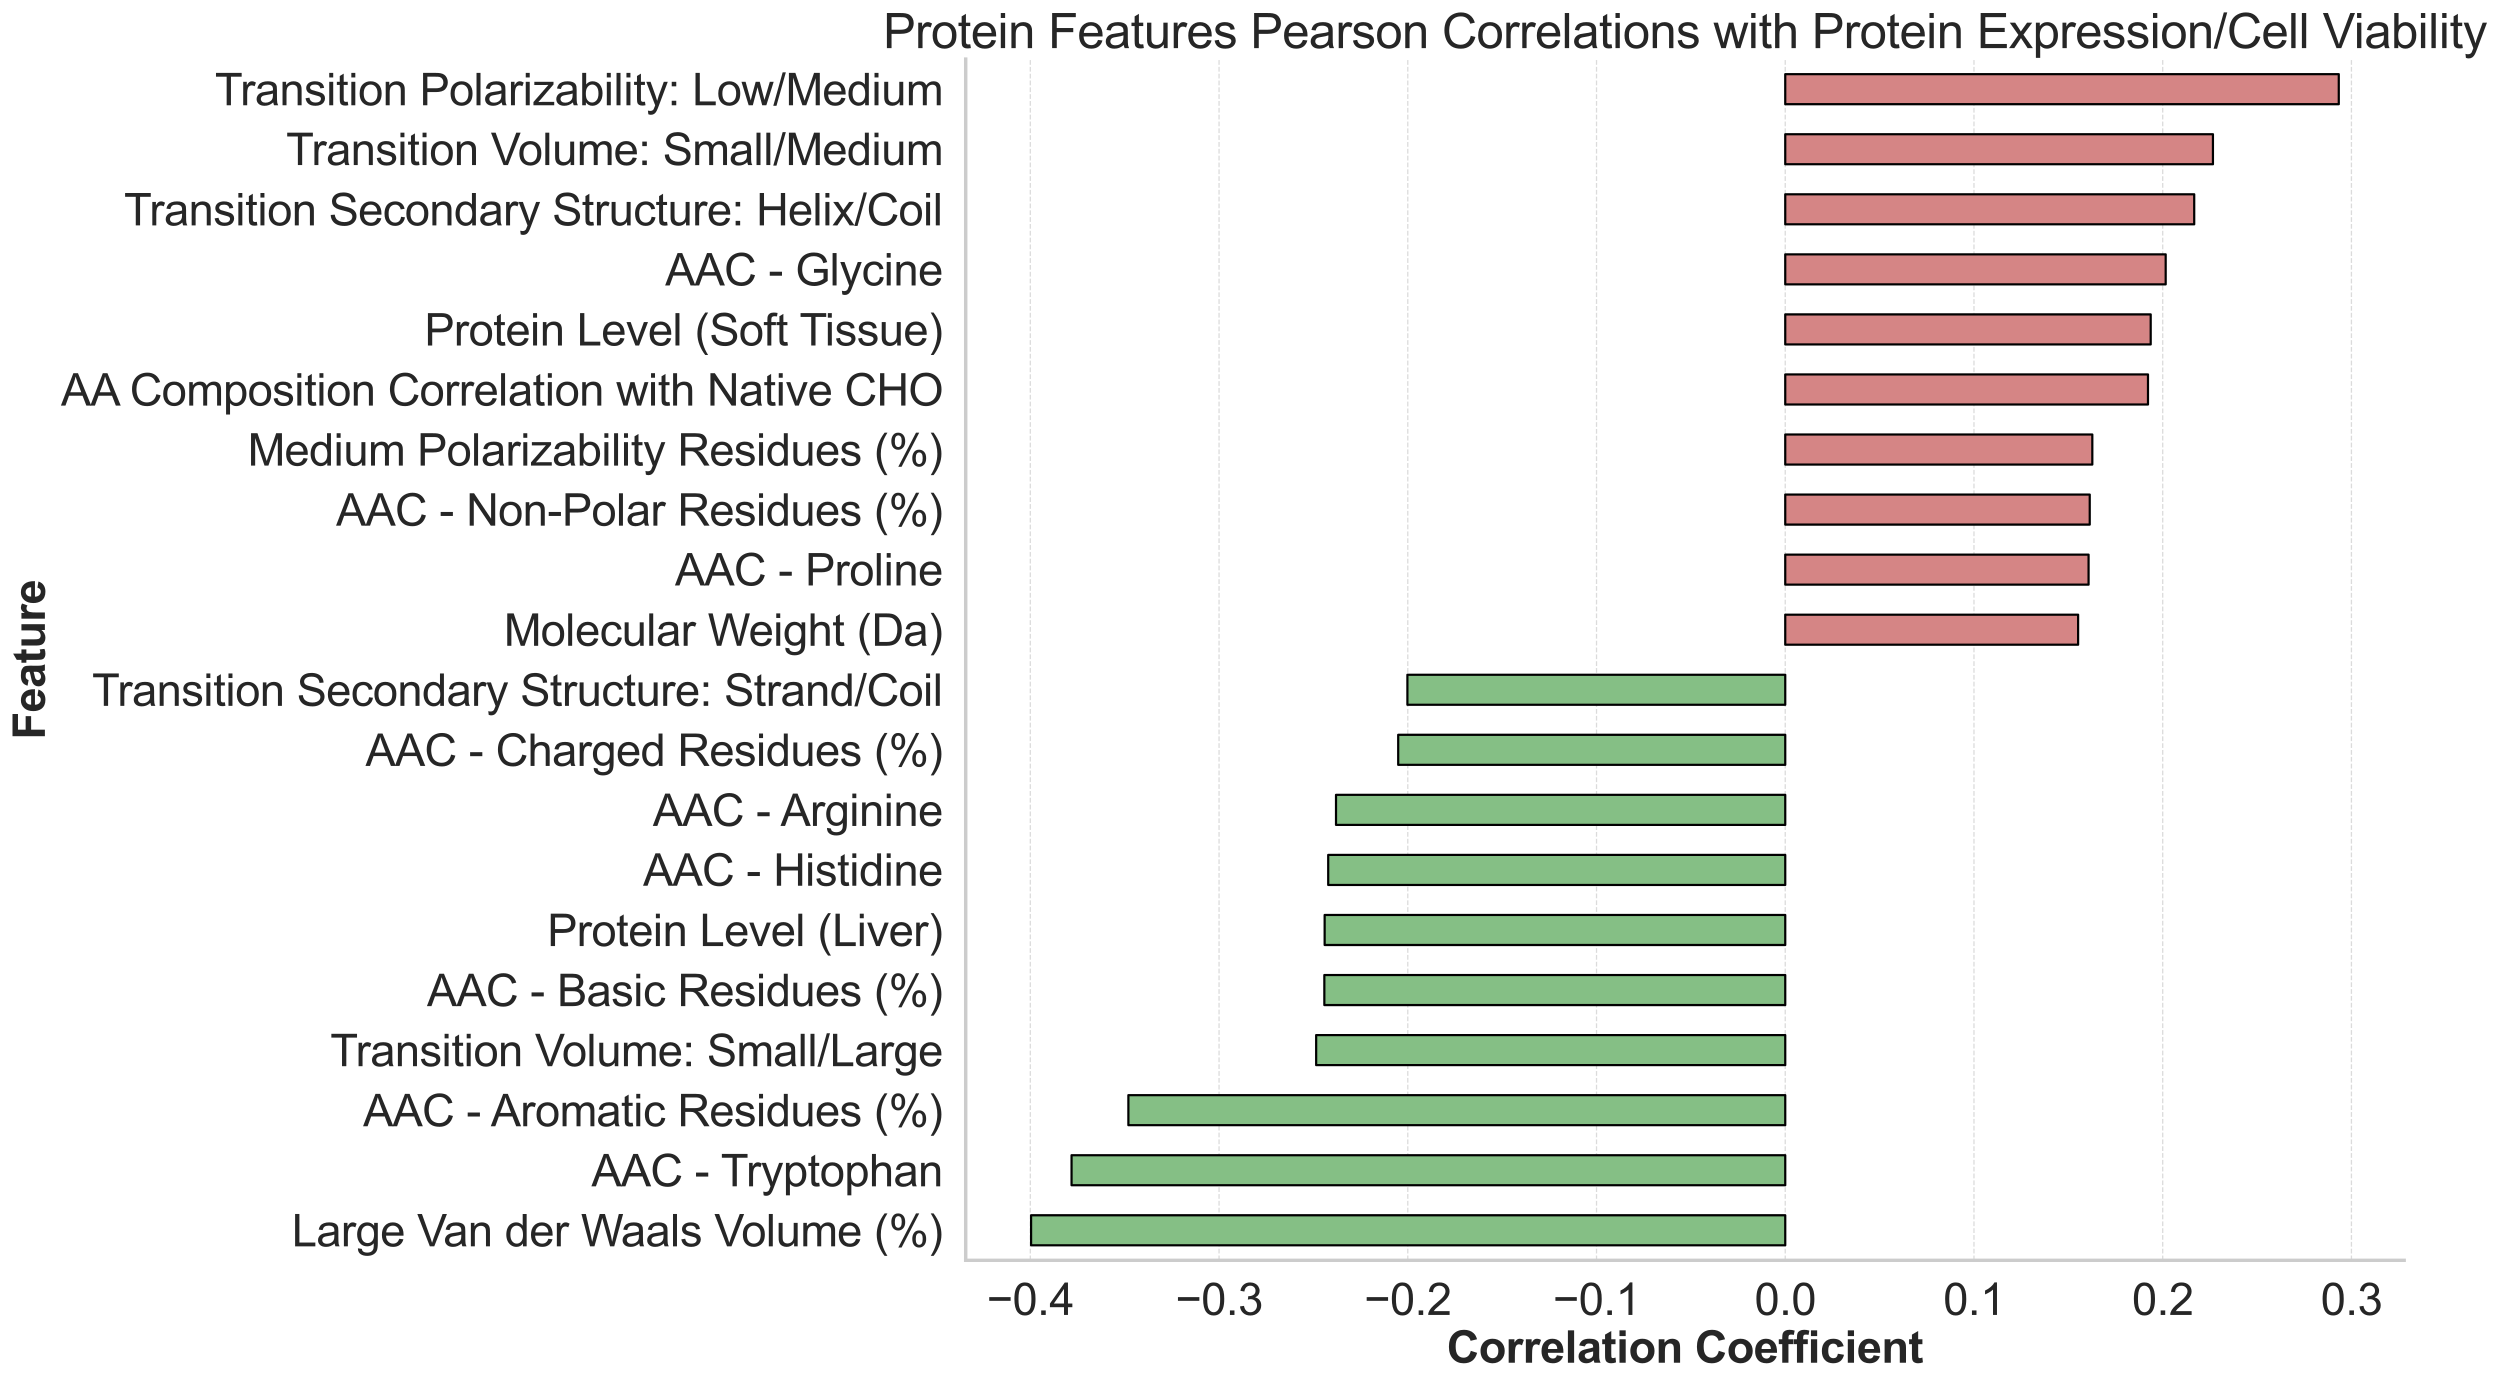 <?xml version="1.0" encoding="utf-8" standalone="no"?>
<!DOCTYPE svg PUBLIC "-//W3C//DTD SVG 1.1//EN"
  "http://www.w3.org/Graphics/SVG/1.1/DTD/svg11.dtd">
<svg xmlns:xlink="http://www.w3.org/1999/xlink" width="1357.7pt" height="752.011pt" viewBox="0 0 1357.7 752.011" xmlns="http://www.w3.org/2000/svg" version="1.1">
 <defs>
  <style type="text/css">*{stroke-linejoin: round; stroke-linecap: butt}</style>
 </defs>
 <g id="figure_1">
  <g id="patch_1">
   <path d="M 0 752.011 
L 1357.7 752.011 
L 1357.7 0 
L 0 0 
z
" style="fill: #ffffff"/>
  </g>
  <g id="axes_1">
   <g id="patch_2">
    <path d="M 524.452 684.447 
L 1305.652 684.447 
L 1305.652 32.127 
L 524.452 32.127 
z
" style="fill: #ffffff"/>
   </g>
   <g id="matplotlib.axis_1">
    <g id="xtick_1">
     <g id="line2d_1">
      <path d="M 559.548 684.447 
L 559.548 32.127 
" clip-path="url(#pb8a58e40ac)" style="fill: none; stroke-dasharray: 2.59,1.12; stroke-dashoffset: 0; stroke: #cccccc; stroke-opacity: 0.7; stroke-width: 0.7"/>
     </g>
     <g id="text_1">
      <!-- −0.4 -->
      <g style="fill: #262626" transform="translate(535.86 714.126) scale(0.24 -0.24)">
       <defs>
        <path id="ArialMT-2212" d="M 3381 1997 
L 356 1997 
L 356 2522 
L 3381 2522 
L 3381 1997 
z
" transform="scale(0.016)"/>
        <path id="ArialMT-30" d="M 266 2259 
Q 266 3072 433 3567 
Q 600 4063 929 4331 
Q 1259 4600 1759 4600 
Q 2128 4600 2406 4451 
Q 2684 4303 2865 4023 
Q 3047 3744 3150 3342 
Q 3253 2941 3253 2259 
Q 3253 1453 3087 958 
Q 2922 463 2592 192 
Q 2263 -78 1759 -78 
Q 1097 -78 719 397 
Q 266 969 266 2259 
z
M 844 2259 
Q 844 1131 1108 757 
Q 1372 384 1759 384 
Q 2147 384 2411 759 
Q 2675 1134 2675 2259 
Q 2675 3391 2411 3762 
Q 2147 4134 1753 4134 
Q 1366 4134 1134 3806 
Q 844 3388 844 2259 
z
" transform="scale(0.016)"/>
        <path id="ArialMT-2e" d="M 581 0 
L 581 641 
L 1222 641 
L 1222 0 
L 581 0 
z
" transform="scale(0.016)"/>
        <path id="ArialMT-34" d="M 2069 0 
L 2069 1097 
L 81 1097 
L 81 1613 
L 2172 4581 
L 2631 4581 
L 2631 1613 
L 3250 1613 
L 3250 1097 
L 2631 1097 
L 2631 0 
L 2069 0 
z
M 2069 1613 
L 2069 3678 
L 634 1613 
L 2069 1613 
z
" transform="scale(0.016)"/>
       </defs>
       <use xlink:href="#ArialMT-2212"/>
       <use xlink:href="#ArialMT-30" transform="translate(58.398 0)"/>
       <use xlink:href="#ArialMT-2e" transform="translate(114.014 0)"/>
       <use xlink:href="#ArialMT-34" transform="translate(141.797 0)"/>
      </g>
     </g>
    </g>
    <g id="xtick_2">
     <g id="line2d_2">
      <path d="M 662.044 684.447 
L 662.044 32.127 
" clip-path="url(#pb8a58e40ac)" style="fill: none; stroke-dasharray: 2.59,1.12; stroke-dashoffset: 0; stroke: #cccccc; stroke-opacity: 0.7; stroke-width: 0.7"/>
     </g>
     <g id="text_2">
      <!-- −0.3 -->
      <g style="fill: #262626" transform="translate(638.356 714.126) scale(0.24 -0.24)">
       <defs>
        <path id="ArialMT-33" d="M 269 1209 
L 831 1284 
Q 928 806 1161 595 
Q 1394 384 1728 384 
Q 2125 384 2398 659 
Q 2672 934 2672 1341 
Q 2672 1728 2419 1979 
Q 2166 2231 1775 2231 
Q 1616 2231 1378 2169 
L 1441 2663 
Q 1497 2656 1531 2656 
Q 1891 2656 2178 2843 
Q 2466 3031 2466 3422 
Q 2466 3731 2256 3934 
Q 2047 4138 1716 4138 
Q 1388 4138 1169 3931 
Q 950 3725 888 3313 
L 325 3413 
Q 428 3978 793 4289 
Q 1159 4600 1703 4600 
Q 2078 4600 2393 4439 
Q 2709 4278 2876 4000 
Q 3044 3722 3044 3409 
Q 3044 3113 2884 2869 
Q 2725 2625 2413 2481 
Q 2819 2388 3044 2092 
Q 3269 1797 3269 1353 
Q 3269 753 2831 336 
Q 2394 -81 1725 -81 
Q 1122 -81 723 278 
Q 325 638 269 1209 
z
" transform="scale(0.016)"/>
       </defs>
       <use xlink:href="#ArialMT-2212"/>
       <use xlink:href="#ArialMT-30" transform="translate(58.398 0)"/>
       <use xlink:href="#ArialMT-2e" transform="translate(114.014 0)"/>
       <use xlink:href="#ArialMT-33" transform="translate(141.797 0)"/>
      </g>
     </g>
    </g>
    <g id="xtick_3">
     <g id="line2d_3">
      <path d="M 764.54 684.447 
L 764.54 32.127 
" clip-path="url(#pb8a58e40ac)" style="fill: none; stroke-dasharray: 2.59,1.12; stroke-dashoffset: 0; stroke: #cccccc; stroke-opacity: 0.7; stroke-width: 0.7"/>
     </g>
     <g id="text_3">
      <!-- −0.2 -->
      <g style="fill: #262626" transform="translate(740.852 714.126) scale(0.24 -0.24)">
       <defs>
        <path id="ArialMT-32" d="M 3222 541 
L 3222 0 
L 194 0 
Q 188 203 259 391 
Q 375 700 629 1000 
Q 884 1300 1366 1694 
Q 2113 2306 2375 2664 
Q 2638 3022 2638 3341 
Q 2638 3675 2398 3904 
Q 2159 4134 1775 4134 
Q 1369 4134 1125 3890 
Q 881 3647 878 3216 
L 300 3275 
Q 359 3922 746 4261 
Q 1134 4600 1788 4600 
Q 2447 4600 2831 4234 
Q 3216 3869 3216 3328 
Q 3216 3053 3103 2787 
Q 2991 2522 2730 2228 
Q 2469 1934 1863 1422 
Q 1356 997 1212 845 
Q 1069 694 975 541 
L 3222 541 
z
" transform="scale(0.016)"/>
       </defs>
       <use xlink:href="#ArialMT-2212"/>
       <use xlink:href="#ArialMT-30" transform="translate(58.398 0)"/>
       <use xlink:href="#ArialMT-2e" transform="translate(114.014 0)"/>
       <use xlink:href="#ArialMT-32" transform="translate(141.797 0)"/>
      </g>
     </g>
    </g>
    <g id="xtick_4">
     <g id="line2d_4">
      <path d="M 867.036 684.447 
L 867.036 32.127 
" clip-path="url(#pb8a58e40ac)" style="fill: none; stroke-dasharray: 2.59,1.12; stroke-dashoffset: 0; stroke: #cccccc; stroke-opacity: 0.7; stroke-width: 0.7"/>
     </g>
     <g id="text_4">
      <!-- −0.1 -->
      <g style="fill: #262626" transform="translate(843.348 714.126) scale(0.24 -0.24)">
       <defs>
        <path id="ArialMT-31" d="M 2384 0 
L 1822 0 
L 1822 3584 
Q 1619 3391 1289 3197 
Q 959 3003 697 2906 
L 697 3450 
Q 1169 3672 1522 3987 
Q 1875 4303 2022 4600 
L 2384 4600 
L 2384 0 
z
" transform="scale(0.016)"/>
       </defs>
       <use xlink:href="#ArialMT-2212"/>
       <use xlink:href="#ArialMT-30" transform="translate(58.398 0)"/>
       <use xlink:href="#ArialMT-2e" transform="translate(114.014 0)"/>
       <use xlink:href="#ArialMT-31" transform="translate(141.797 0)"/>
      </g>
     </g>
    </g>
    <g id="xtick_5">
     <g id="line2d_5">
      <path d="M 969.532 684.447 
L 969.532 32.127 
" clip-path="url(#pb8a58e40ac)" style="fill: none; stroke-dasharray: 2.59,1.12; stroke-dashoffset: 0; stroke: #cccccc; stroke-opacity: 0.7; stroke-width: 0.7"/>
     </g>
     <g id="text_5">
      <!-- 0.0 -->
      <g style="fill: #262626" transform="translate(952.852 714.126) scale(0.24 -0.24)">
       <use xlink:href="#ArialMT-30"/>
       <use xlink:href="#ArialMT-2e" transform="translate(55.615 0)"/>
       <use xlink:href="#ArialMT-30" transform="translate(83.398 0)"/>
      </g>
     </g>
    </g>
    <g id="xtick_6">
     <g id="line2d_6">
      <path d="M 1072.028 684.447 
L 1072.028 32.127 
" clip-path="url(#pb8a58e40ac)" style="fill: none; stroke-dasharray: 2.59,1.12; stroke-dashoffset: 0; stroke: #cccccc; stroke-opacity: 0.7; stroke-width: 0.7"/>
     </g>
     <g id="text_6">
      <!-- 0.1 -->
      <g style="fill: #262626" transform="translate(1055.348 714.126) scale(0.24 -0.24)">
       <use xlink:href="#ArialMT-30"/>
       <use xlink:href="#ArialMT-2e" transform="translate(55.615 0)"/>
       <use xlink:href="#ArialMT-31" transform="translate(83.398 0)"/>
      </g>
     </g>
    </g>
    <g id="xtick_7">
     <g id="line2d_7">
      <path d="M 1174.524 684.447 
L 1174.524 32.127 
" clip-path="url(#pb8a58e40ac)" style="fill: none; stroke-dasharray: 2.59,1.12; stroke-dashoffset: 0; stroke: #cccccc; stroke-opacity: 0.7; stroke-width: 0.7"/>
     </g>
     <g id="text_7">
      <!-- 0.2 -->
      <g style="fill: #262626" transform="translate(1157.844 714.126) scale(0.24 -0.24)">
       <use xlink:href="#ArialMT-30"/>
       <use xlink:href="#ArialMT-2e" transform="translate(55.615 0)"/>
       <use xlink:href="#ArialMT-32" transform="translate(83.398 0)"/>
      </g>
     </g>
    </g>
    <g id="xtick_8">
     <g id="line2d_8">
      <path d="M 1277.02 684.447 
L 1277.02 32.127 
" clip-path="url(#pb8a58e40ac)" style="fill: none; stroke-dasharray: 2.59,1.12; stroke-dashoffset: 0; stroke: #cccccc; stroke-opacity: 0.7; stroke-width: 0.7"/>
     </g>
     <g id="text_8">
      <!-- 0.3 -->
      <g style="fill: #262626" transform="translate(1260.34 714.126) scale(0.24 -0.24)">
       <use xlink:href="#ArialMT-30"/>
       <use xlink:href="#ArialMT-2e" transform="translate(55.615 0)"/>
       <use xlink:href="#ArialMT-33" transform="translate(83.398 0)"/>
      </g>
     </g>
    </g>
    <g id="text_9">
     <!-- Correlation Coefficient -->
     <g style="fill: #262626" transform="translate(785.715 740.075) scale(0.24 -0.24)">
      <defs>
       <path id="Arial-BoldMT-43" d="M 3397 1684 
L 4294 1400 
Q 4088 650 3608 286 
Q 3128 -78 2391 -78 
Q 1478 -78 890 545 
Q 303 1169 303 2250 
Q 303 3394 893 4026 
Q 1484 4659 2447 4659 
Q 3288 4659 3813 4163 
Q 4125 3869 4281 3319 
L 3366 3100 
Q 3284 3456 3026 3662 
Q 2769 3869 2400 3869 
Q 1891 3869 1573 3503 
Q 1256 3138 1256 2319 
Q 1256 1450 1568 1081 
Q 1881 713 2381 713 
Q 2750 713 3015 947 
Q 3281 1181 3397 1684 
z
" transform="scale(0.016)"/>
       <path id="Arial-BoldMT-6f" d="M 256 1706 
Q 256 2144 472 2553 
Q 688 2963 1083 3178 
Q 1478 3394 1966 3394 
Q 2719 3394 3200 2905 
Q 3681 2416 3681 1669 
Q 3681 916 3195 420 
Q 2709 -75 1972 -75 
Q 1516 -75 1102 131 
Q 688 338 472 736 
Q 256 1134 256 1706 
z
M 1156 1659 
Q 1156 1166 1390 903 
Q 1625 641 1969 641 
Q 2313 641 2545 903 
Q 2778 1166 2778 1666 
Q 2778 2153 2545 2415 
Q 2313 2678 1969 2678 
Q 1625 2678 1390 2415 
Q 1156 2153 1156 1659 
z
" transform="scale(0.016)"/>
       <path id="Arial-BoldMT-72" d="M 1300 0 
L 422 0 
L 422 3319 
L 1238 3319 
L 1238 2847 
Q 1447 3181 1614 3287 
Q 1781 3394 1994 3394 
Q 2294 3394 2572 3228 
L 2300 2463 
Q 2078 2606 1888 2606 
Q 1703 2606 1575 2504 
Q 1447 2403 1373 2137 
Q 1300 1872 1300 1025 
L 1300 0 
z
" transform="scale(0.016)"/>
       <path id="Arial-BoldMT-65" d="M 2381 1056 
L 3256 909 
Q 3088 428 2723 176 
Q 2359 -75 1813 -75 
Q 947 -75 531 491 
Q 203 944 203 1634 
Q 203 2459 634 2926 
Q 1066 3394 1725 3394 
Q 2466 3394 2894 2905 
Q 3322 2416 3303 1406 
L 1103 1406 
Q 1113 1016 1316 798 
Q 1519 581 1822 581 
Q 2028 581 2168 693 
Q 2309 806 2381 1056 
z
M 2431 1944 
Q 2422 2325 2234 2523 
Q 2047 2722 1778 2722 
Q 1491 2722 1303 2513 
Q 1116 2303 1119 1944 
L 2431 1944 
z
" transform="scale(0.016)"/>
       <path id="Arial-BoldMT-6c" d="M 459 0 
L 459 4581 
L 1338 4581 
L 1338 0 
L 459 0 
z
" transform="scale(0.016)"/>
       <path id="Arial-BoldMT-61" d="M 1116 2306 
L 319 2450 
Q 453 2931 781 3162 
Q 1109 3394 1756 3394 
Q 2344 3394 2631 3255 
Q 2919 3116 3036 2902 
Q 3153 2688 3153 2116 
L 3144 1091 
Q 3144 653 3186 445 
Q 3228 238 3344 0 
L 2475 0 
Q 2441 88 2391 259 
Q 2369 338 2359 363 
Q 2134 144 1878 34 
Q 1622 -75 1331 -75 
Q 819 -75 523 203 
Q 228 481 228 906 
Q 228 1188 362 1408 
Q 497 1628 739 1745 
Q 981 1863 1438 1950 
Q 2053 2066 2291 2166 
L 2291 2253 
Q 2291 2506 2166 2614 
Q 2041 2722 1694 2722 
Q 1459 2722 1328 2630 
Q 1197 2538 1116 2306 
z
M 2291 1594 
Q 2122 1538 1756 1459 
Q 1391 1381 1278 1306 
Q 1106 1184 1106 997 
Q 1106 813 1243 678 
Q 1381 544 1594 544 
Q 1831 544 2047 700 
Q 2206 819 2256 991 
Q 2291 1103 2291 1419 
L 2291 1594 
z
" transform="scale(0.016)"/>
       <path id="Arial-BoldMT-74" d="M 1981 3319 
L 1981 2619 
L 1381 2619 
L 1381 1281 
Q 1381 875 1398 808 
Q 1416 741 1477 697 
Q 1538 653 1625 653 
Q 1747 653 1978 738 
L 2053 56 
Q 1747 -75 1359 -75 
Q 1122 -75 931 4 
Q 741 84 652 211 
Q 563 338 528 553 
Q 500 706 500 1172 
L 500 2619 
L 97 2619 
L 97 3319 
L 500 3319 
L 500 3978 
L 1381 4491 
L 1381 3319 
L 1981 3319 
z
" transform="scale(0.016)"/>
       <path id="Arial-BoldMT-69" d="M 459 3769 
L 459 4581 
L 1338 4581 
L 1338 3769 
L 459 3769 
z
M 459 0 
L 459 3319 
L 1338 3319 
L 1338 0 
L 459 0 
z
" transform="scale(0.016)"/>
       <path id="Arial-BoldMT-6e" d="M 3478 0 
L 2600 0 
L 2600 1694 
Q 2600 2231 2544 2389 
Q 2488 2547 2361 2634 
Q 2234 2722 2056 2722 
Q 1828 2722 1647 2597 
Q 1466 2472 1398 2265 
Q 1331 2059 1331 1503 
L 1331 0 
L 453 0 
L 453 3319 
L 1269 3319 
L 1269 2831 
Q 1703 3394 2363 3394 
Q 2653 3394 2893 3289 
Q 3134 3184 3257 3021 
Q 3381 2859 3429 2653 
Q 3478 2447 3478 2063 
L 3478 0 
z
" transform="scale(0.016)"/>
       <path id="Arial-BoldMT-20" transform="scale(0.016)"/>
       <path id="Arial-BoldMT-66" d="M 75 3319 
L 563 3319 
L 563 3569 
Q 563 3988 652 4194 
Q 741 4400 980 4529 
Q 1219 4659 1584 4659 
Q 1959 4659 2319 4547 
L 2200 3934 
Q 1991 3984 1797 3984 
Q 1606 3984 1523 3895 
Q 1441 3806 1441 3553 
L 1441 3319 
L 2097 3319 
L 2097 2628 
L 1441 2628 
L 1441 0 
L 563 0 
L 563 2628 
L 75 2628 
L 75 3319 
z
" transform="scale(0.016)"/>
       <path id="Arial-BoldMT-63" d="M 3353 2338 
L 2488 2181 
Q 2444 2441 2289 2572 
Q 2134 2703 1888 2703 
Q 1559 2703 1364 2476 
Q 1169 2250 1169 1719 
Q 1169 1128 1367 884 
Q 1566 641 1900 641 
Q 2150 641 2309 783 
Q 2469 925 2534 1272 
L 3397 1125 
Q 3263 531 2881 228 
Q 2500 -75 1859 -75 
Q 1131 -75 698 384 
Q 266 844 266 1656 
Q 266 2478 700 2936 
Q 1134 3394 1875 3394 
Q 2481 3394 2839 3133 
Q 3197 2872 3353 2338 
z
" transform="scale(0.016)"/>
      </defs>
      <use xlink:href="#Arial-BoldMT-43"/>
      <use xlink:href="#Arial-BoldMT-6f" transform="translate(72.217 0)"/>
      <use xlink:href="#Arial-BoldMT-72" transform="translate(133.301 0)"/>
      <use xlink:href="#Arial-BoldMT-72" transform="translate(172.217 0)"/>
      <use xlink:href="#Arial-BoldMT-65" transform="translate(211.133 0)"/>
      <use xlink:href="#Arial-BoldMT-6c" transform="translate(266.748 0)"/>
      <use xlink:href="#Arial-BoldMT-61" transform="translate(294.531 0)"/>
      <use xlink:href="#Arial-BoldMT-74" transform="translate(350.146 0)"/>
      <use xlink:href="#Arial-BoldMT-69" transform="translate(383.447 0)"/>
      <use xlink:href="#Arial-BoldMT-6f" transform="translate(411.23 0)"/>
      <use xlink:href="#Arial-BoldMT-6e" transform="translate(472.314 0)"/>
      <use xlink:href="#Arial-BoldMT-20" transform="translate(533.398 0)"/>
      <use xlink:href="#Arial-BoldMT-43" transform="translate(561.182 0)"/>
      <use xlink:href="#Arial-BoldMT-6f" transform="translate(633.398 0)"/>
      <use xlink:href="#Arial-BoldMT-65" transform="translate(694.482 0)"/>
      <use xlink:href="#Arial-BoldMT-66" transform="translate(750.098 0)"/>
      <use xlink:href="#Arial-BoldMT-66" transform="translate(783.398 0)"/>
      <use xlink:href="#Arial-BoldMT-69" transform="translate(816.699 0)"/>
      <use xlink:href="#Arial-BoldMT-63" transform="translate(844.482 0)"/>
      <use xlink:href="#Arial-BoldMT-69" transform="translate(900.098 0)"/>
      <use xlink:href="#Arial-BoldMT-65" transform="translate(927.881 0)"/>
      <use xlink:href="#Arial-BoldMT-6e" transform="translate(983.496 0)"/>
      <use xlink:href="#Arial-BoldMT-74" transform="translate(1044.58 0)"/>
     </g>
    </g>
   </g>
   <g id="matplotlib.axis_2">
    <g id="ytick_1">
     <g id="text_10">
      <!-- Large Van der Waals Volume (%) -->
      <g style="fill: #262626" transform="translate(158.47 676.875) scale(0.24 -0.24)">
       <defs>
        <path id="ArialMT-4c" d="M 469 0 
L 469 4581 
L 1075 4581 
L 1075 541 
L 3331 541 
L 3331 0 
L 469 0 
z
" transform="scale(0.016)"/>
        <path id="ArialMT-61" d="M 2588 409 
Q 2275 144 1986 34 
Q 1697 -75 1366 -75 
Q 819 -75 525 192 
Q 231 459 231 875 
Q 231 1119 342 1320 
Q 453 1522 633 1644 
Q 813 1766 1038 1828 
Q 1203 1872 1538 1913 
Q 2219 1994 2541 2106 
Q 2544 2222 2544 2253 
Q 2544 2597 2384 2738 
Q 2169 2928 1744 2928 
Q 1347 2928 1158 2789 
Q 969 2650 878 2297 
L 328 2372 
Q 403 2725 575 2942 
Q 747 3159 1072 3276 
Q 1397 3394 1825 3394 
Q 2250 3394 2515 3294 
Q 2781 3194 2906 3042 
Q 3031 2891 3081 2659 
Q 3109 2516 3109 2141 
L 3109 1391 
Q 3109 606 3145 398 
Q 3181 191 3288 0 
L 2700 0 
Q 2613 175 2588 409 
z
M 2541 1666 
Q 2234 1541 1622 1453 
Q 1275 1403 1131 1340 
Q 988 1278 909 1158 
Q 831 1038 831 891 
Q 831 666 1001 516 
Q 1172 366 1500 366 
Q 1825 366 2078 508 
Q 2331 650 2450 897 
Q 2541 1088 2541 1459 
L 2541 1666 
z
" transform="scale(0.016)"/>
        <path id="ArialMT-72" d="M 416 0 
L 416 3319 
L 922 3319 
L 922 2816 
Q 1116 3169 1280 3281 
Q 1444 3394 1641 3394 
Q 1925 3394 2219 3213 
L 2025 2691 
Q 1819 2813 1613 2813 
Q 1428 2813 1281 2702 
Q 1134 2591 1072 2394 
Q 978 2094 978 1738 
L 978 0 
L 416 0 
z
" transform="scale(0.016)"/>
        <path id="ArialMT-67" d="M 319 -275 
L 866 -356 
Q 900 -609 1056 -725 
Q 1266 -881 1628 -881 
Q 2019 -881 2231 -725 
Q 2444 -569 2519 -288 
Q 2563 -116 2559 434 
Q 2191 0 1641 0 
Q 956 0 581 494 
Q 206 988 206 1678 
Q 206 2153 378 2554 
Q 550 2956 876 3175 
Q 1203 3394 1644 3394 
Q 2231 3394 2613 2919 
L 2613 3319 
L 3131 3319 
L 3131 450 
Q 3131 -325 2973 -648 
Q 2816 -972 2473 -1159 
Q 2131 -1347 1631 -1347 
Q 1038 -1347 672 -1080 
Q 306 -813 319 -275 
z
M 784 1719 
Q 784 1066 1043 766 
Q 1303 466 1694 466 
Q 2081 466 2343 764 
Q 2606 1063 2606 1700 
Q 2606 2309 2336 2618 
Q 2066 2928 1684 2928 
Q 1309 2928 1046 2623 
Q 784 2319 784 1719 
z
" transform="scale(0.016)"/>
        <path id="ArialMT-65" d="M 2694 1069 
L 3275 997 
Q 3138 488 2766 206 
Q 2394 -75 1816 -75 
Q 1088 -75 661 373 
Q 234 822 234 1631 
Q 234 2469 665 2931 
Q 1097 3394 1784 3394 
Q 2450 3394 2872 2941 
Q 3294 2488 3294 1666 
Q 3294 1616 3291 1516 
L 816 1516 
Q 847 969 1125 678 
Q 1403 388 1819 388 
Q 2128 388 2347 550 
Q 2566 713 2694 1069 
z
M 847 1978 
L 2700 1978 
Q 2663 2397 2488 2606 
Q 2219 2931 1791 2931 
Q 1403 2931 1139 2672 
Q 875 2413 847 1978 
z
" transform="scale(0.016)"/>
        <path id="ArialMT-20" transform="scale(0.016)"/>
        <path id="ArialMT-56" d="M 1803 0 
L 28 4581 
L 684 4581 
L 1875 1253 
Q 2019 853 2116 503 
Q 2222 878 2363 1253 
L 3600 4581 
L 4219 4581 
L 2425 0 
L 1803 0 
z
" transform="scale(0.016)"/>
        <path id="ArialMT-6e" d="M 422 0 
L 422 3319 
L 928 3319 
L 928 2847 
Q 1294 3394 1984 3394 
Q 2284 3394 2536 3286 
Q 2788 3178 2913 3003 
Q 3038 2828 3088 2588 
Q 3119 2431 3119 2041 
L 3119 0 
L 2556 0 
L 2556 2019 
Q 2556 2363 2490 2533 
Q 2425 2703 2258 2804 
Q 2091 2906 1866 2906 
Q 1506 2906 1245 2678 
Q 984 2450 984 1813 
L 984 0 
L 422 0 
z
" transform="scale(0.016)"/>
        <path id="ArialMT-64" d="M 2575 0 
L 2575 419 
Q 2259 -75 1647 -75 
Q 1250 -75 917 144 
Q 584 363 401 755 
Q 219 1147 219 1656 
Q 219 2153 384 2558 
Q 550 2963 881 3178 
Q 1213 3394 1622 3394 
Q 1922 3394 2156 3267 
Q 2391 3141 2538 2938 
L 2538 4581 
L 3097 4581 
L 3097 0 
L 2575 0 
z
M 797 1656 
Q 797 1019 1065 703 
Q 1334 388 1700 388 
Q 2069 388 2326 689 
Q 2584 991 2584 1609 
Q 2584 2291 2321 2609 
Q 2059 2928 1675 2928 
Q 1300 2928 1048 2622 
Q 797 2316 797 1656 
z
" transform="scale(0.016)"/>
        <path id="ArialMT-57" d="M 1294 0 
L 78 4581 
L 700 4581 
L 1397 1578 
Q 1509 1106 1591 641 
Q 1766 1375 1797 1488 
L 2669 4581 
L 3400 4581 
L 4056 2263 
Q 4303 1400 4413 641 
Q 4500 1075 4641 1638 
L 5359 4581 
L 5969 4581 
L 4713 0 
L 4128 0 
L 3163 3491 
Q 3041 3928 3019 4028 
Q 2947 3713 2884 3491 
L 1913 0 
L 1294 0 
z
" transform="scale(0.016)"/>
        <path id="ArialMT-6c" d="M 409 0 
L 409 4581 
L 972 4581 
L 972 0 
L 409 0 
z
" transform="scale(0.016)"/>
        <path id="ArialMT-73" d="M 197 991 
L 753 1078 
Q 800 744 1014 566 
Q 1228 388 1613 388 
Q 2000 388 2187 545 
Q 2375 703 2375 916 
Q 2375 1106 2209 1216 
Q 2094 1291 1634 1406 
Q 1016 1563 777 1677 
Q 538 1791 414 1992 
Q 291 2194 291 2438 
Q 291 2659 392 2848 
Q 494 3038 669 3163 
Q 800 3259 1026 3326 
Q 1253 3394 1513 3394 
Q 1903 3394 2198 3281 
Q 2494 3169 2634 2976 
Q 2775 2784 2828 2463 
L 2278 2388 
Q 2241 2644 2061 2787 
Q 1881 2931 1553 2931 
Q 1166 2931 1000 2803 
Q 834 2675 834 2503 
Q 834 2394 903 2306 
Q 972 2216 1119 2156 
Q 1203 2125 1616 2013 
Q 2213 1853 2448 1751 
Q 2684 1650 2818 1456 
Q 2953 1263 2953 975 
Q 2953 694 2789 445 
Q 2625 197 2315 61 
Q 2006 -75 1616 -75 
Q 969 -75 630 194 
Q 291 463 197 991 
z
" transform="scale(0.016)"/>
        <path id="ArialMT-6f" d="M 213 1659 
Q 213 2581 725 3025 
Q 1153 3394 1769 3394 
Q 2453 3394 2887 2945 
Q 3322 2497 3322 1706 
Q 3322 1066 3130 698 
Q 2938 331 2570 128 
Q 2203 -75 1769 -75 
Q 1072 -75 642 372 
Q 213 819 213 1659 
z
M 791 1659 
Q 791 1022 1069 705 
Q 1347 388 1769 388 
Q 2188 388 2466 706 
Q 2744 1025 2744 1678 
Q 2744 2294 2464 2611 
Q 2184 2928 1769 2928 
Q 1347 2928 1069 2612 
Q 791 2297 791 1659 
z
" transform="scale(0.016)"/>
        <path id="ArialMT-75" d="M 2597 0 
L 2597 488 
Q 2209 -75 1544 -75 
Q 1250 -75 995 37 
Q 741 150 617 320 
Q 494 491 444 738 
Q 409 903 409 1263 
L 409 3319 
L 972 3319 
L 972 1478 
Q 972 1038 1006 884 
Q 1059 663 1231 536 
Q 1403 409 1656 409 
Q 1909 409 2131 539 
Q 2353 669 2445 892 
Q 2538 1116 2538 1541 
L 2538 3319 
L 3100 3319 
L 3100 0 
L 2597 0 
z
" transform="scale(0.016)"/>
        <path id="ArialMT-6d" d="M 422 0 
L 422 3319 
L 925 3319 
L 925 2853 
Q 1081 3097 1340 3245 
Q 1600 3394 1931 3394 
Q 2300 3394 2536 3241 
Q 2772 3088 2869 2813 
Q 3263 3394 3894 3394 
Q 4388 3394 4653 3120 
Q 4919 2847 4919 2278 
L 4919 0 
L 4359 0 
L 4359 2091 
Q 4359 2428 4304 2576 
Q 4250 2725 4106 2815 
Q 3963 2906 3769 2906 
Q 3419 2906 3187 2673 
Q 2956 2441 2956 1928 
L 2956 0 
L 2394 0 
L 2394 2156 
Q 2394 2531 2256 2718 
Q 2119 2906 1806 2906 
Q 1569 2906 1367 2781 
Q 1166 2656 1075 2415 
Q 984 2175 984 1722 
L 984 0 
L 422 0 
z
" transform="scale(0.016)"/>
        <path id="ArialMT-28" d="M 1497 -1347 
Q 1031 -759 709 28 
Q 388 816 388 1659 
Q 388 2403 628 3084 
Q 909 3875 1497 4659 
L 1900 4659 
Q 1522 4009 1400 3731 
Q 1209 3300 1100 2831 
Q 966 2247 966 1656 
Q 966 153 1900 -1347 
L 1497 -1347 
z
" transform="scale(0.016)"/>
        <path id="ArialMT-25" d="M 372 3481 
Q 372 3972 619 4315 
Q 866 4659 1334 4659 
Q 1766 4659 2048 4351 
Q 2331 4044 2331 3447 
Q 2331 2866 2045 2552 
Q 1759 2238 1341 2238 
Q 925 2238 648 2547 
Q 372 2856 372 3481 
z
M 1350 4272 
Q 1141 4272 1002 4090 
Q 863 3909 863 3425 
Q 863 2984 1003 2804 
Q 1144 2625 1350 2625 
Q 1563 2625 1702 2806 
Q 1841 2988 1841 3469 
Q 1841 3913 1700 4092 
Q 1559 4272 1350 4272 
z
M 1353 -169 
L 3859 4659 
L 4316 4659 
L 1819 -169 
L 1353 -169 
z
M 3334 1075 
Q 3334 1569 3581 1911 
Q 3828 2253 4300 2253 
Q 4731 2253 5014 1945 
Q 5297 1638 5297 1041 
Q 5297 459 5011 145 
Q 4725 -169 4303 -169 
Q 3888 -169 3611 142 
Q 3334 453 3334 1075 
z
M 4316 1866 
Q 4103 1866 3964 1684 
Q 3825 1503 3825 1019 
Q 3825 581 3965 400 
Q 4106 219 4313 219 
Q 4528 219 4667 400 
Q 4806 581 4806 1063 
Q 4806 1506 4665 1686 
Q 4525 1866 4316 1866 
z
" transform="scale(0.016)"/>
        <path id="ArialMT-29" d="M 791 -1347 
L 388 -1347 
Q 1322 153 1322 1656 
Q 1322 2244 1188 2822 
Q 1081 3291 891 3722 
Q 769 4003 388 4659 
L 791 4659 
Q 1378 3875 1659 3084 
Q 1900 2403 1900 1659 
Q 1900 816 1576 28 
Q 1253 -759 791 -1347 
z
" transform="scale(0.016)"/>
       </defs>
       <use xlink:href="#ArialMT-4c"/>
       <use xlink:href="#ArialMT-61" transform="translate(55.615 0)"/>
       <use xlink:href="#ArialMT-72" transform="translate(111.23 0)"/>
       <use xlink:href="#ArialMT-67" transform="translate(144.531 0)"/>
       <use xlink:href="#ArialMT-65" transform="translate(200.146 0)"/>
       <use xlink:href="#ArialMT-20" transform="translate(255.762 0)"/>
       <use xlink:href="#ArialMT-56" transform="translate(283.545 0)"/>
       <use xlink:href="#ArialMT-61" transform="translate(342.869 0)"/>
       <use xlink:href="#ArialMT-6e" transform="translate(398.484 0)"/>
       <use xlink:href="#ArialMT-20" transform="translate(454.1 0)"/>
       <use xlink:href="#ArialMT-64" transform="translate(481.883 0)"/>
       <use xlink:href="#ArialMT-65" transform="translate(537.498 0)"/>
       <use xlink:href="#ArialMT-72" transform="translate(593.113 0)"/>
       <use xlink:href="#ArialMT-20" transform="translate(626.414 0)"/>
       <use xlink:href="#ArialMT-57" transform="translate(654.197 0)"/>
       <use xlink:href="#ArialMT-61" transform="translate(744.832 0)"/>
       <use xlink:href="#ArialMT-61" transform="translate(800.447 0)"/>
       <use xlink:href="#ArialMT-6c" transform="translate(856.062 0)"/>
       <use xlink:href="#ArialMT-73" transform="translate(878.279 0)"/>
       <use xlink:href="#ArialMT-20" transform="translate(928.279 0)"/>
       <use xlink:href="#ArialMT-56" transform="translate(956.062 0)"/>
       <use xlink:href="#ArialMT-6f" transform="translate(1017.262 0)"/>
       <use xlink:href="#ArialMT-6c" transform="translate(1072.877 0)"/>
       <use xlink:href="#ArialMT-75" transform="translate(1095.094 0)"/>
       <use xlink:href="#ArialMT-6d" transform="translate(1150.709 0)"/>
       <use xlink:href="#ArialMT-65" transform="translate(1234.01 0)"/>
       <use xlink:href="#ArialMT-20" transform="translate(1289.625 0)"/>
       <use xlink:href="#ArialMT-28" transform="translate(1317.408 0)"/>
       <use xlink:href="#ArialMT-25" transform="translate(1350.709 0)"/>
       <use xlink:href="#ArialMT-29" transform="translate(1439.625 0)"/>
      </g>
     </g>
    </g>
    <g id="ytick_2">
     <g id="text_11">
      <!-- AAC - Tryptophan -->
      <g style="fill: #262626" transform="translate(321.201 644.259) scale(0.24 -0.24)">
       <defs>
        <path id="ArialMT-41" d="M -9 0 
L 1750 4581 
L 2403 4581 
L 4278 0 
L 3588 0 
L 3053 1388 
L 1138 1388 
L 634 0 
L -9 0 
z
M 1313 1881 
L 2866 1881 
L 2388 3150 
Q 2169 3728 2063 4100 
Q 1975 3659 1816 3225 
L 1313 1881 
z
" transform="scale(0.016)"/>
        <path id="ArialMT-43" d="M 3763 1606 
L 4369 1453 
Q 4178 706 3683 314 
Q 3188 -78 2472 -78 
Q 1731 -78 1267 223 
Q 803 525 561 1097 
Q 319 1669 319 2325 
Q 319 3041 592 3573 
Q 866 4106 1370 4382 
Q 1875 4659 2481 4659 
Q 3169 4659 3637 4309 
Q 4106 3959 4291 3325 
L 3694 3184 
Q 3534 3684 3231 3912 
Q 2928 4141 2469 4141 
Q 1941 4141 1586 3887 
Q 1231 3634 1087 3207 
Q 944 2781 944 2328 
Q 944 1744 1114 1308 
Q 1284 872 1643 656 
Q 2003 441 2422 441 
Q 2931 441 3284 734 
Q 3638 1028 3763 1606 
z
" transform="scale(0.016)"/>
        <path id="ArialMT-2d" d="M 203 1375 
L 203 1941 
L 1931 1941 
L 1931 1375 
L 203 1375 
z
" transform="scale(0.016)"/>
        <path id="ArialMT-54" d="M 1659 0 
L 1659 4041 
L 150 4041 
L 150 4581 
L 3781 4581 
L 3781 4041 
L 2266 4041 
L 2266 0 
L 1659 0 
z
" transform="scale(0.016)"/>
        <path id="ArialMT-79" d="M 397 -1278 
L 334 -750 
Q 519 -800 656 -800 
Q 844 -800 956 -737 
Q 1069 -675 1141 -563 
Q 1194 -478 1313 -144 
Q 1328 -97 1363 -6 
L 103 3319 
L 709 3319 
L 1400 1397 
Q 1534 1031 1641 628 
Q 1738 1016 1872 1384 
L 2581 3319 
L 3144 3319 
L 1881 -56 
Q 1678 -603 1566 -809 
Q 1416 -1088 1222 -1217 
Q 1028 -1347 759 -1347 
Q 597 -1347 397 -1278 
z
" transform="scale(0.016)"/>
        <path id="ArialMT-70" d="M 422 -1272 
L 422 3319 
L 934 3319 
L 934 2888 
Q 1116 3141 1344 3267 
Q 1572 3394 1897 3394 
Q 2322 3394 2647 3175 
Q 2972 2956 3137 2557 
Q 3303 2159 3303 1684 
Q 3303 1175 3120 767 
Q 2938 359 2589 142 
Q 2241 -75 1856 -75 
Q 1575 -75 1351 44 
Q 1128 163 984 344 
L 984 -1272 
L 422 -1272 
z
M 931 1641 
Q 931 1000 1190 694 
Q 1450 388 1819 388 
Q 2194 388 2461 705 
Q 2728 1022 2728 1688 
Q 2728 2322 2467 2637 
Q 2206 2953 1844 2953 
Q 1484 2953 1207 2617 
Q 931 2281 931 1641 
z
" transform="scale(0.016)"/>
        <path id="ArialMT-74" d="M 1650 503 
L 1731 6 
Q 1494 -44 1306 -44 
Q 1000 -44 831 53 
Q 663 150 594 308 
Q 525 466 525 972 
L 525 2881 
L 113 2881 
L 113 3319 
L 525 3319 
L 525 4141 
L 1084 4478 
L 1084 3319 
L 1650 3319 
L 1650 2881 
L 1084 2881 
L 1084 941 
Q 1084 700 1114 631 
Q 1144 563 1211 522 
Q 1278 481 1403 481 
Q 1497 481 1650 503 
z
" transform="scale(0.016)"/>
        <path id="ArialMT-68" d="M 422 0 
L 422 4581 
L 984 4581 
L 984 2938 
Q 1378 3394 1978 3394 
Q 2347 3394 2619 3248 
Q 2891 3103 3008 2847 
Q 3125 2591 3125 2103 
L 3125 0 
L 2563 0 
L 2563 2103 
Q 2563 2525 2380 2717 
Q 2197 2909 1863 2909 
Q 1613 2909 1392 2779 
Q 1172 2650 1078 2428 
Q 984 2206 984 1816 
L 984 0 
L 422 0 
z
" transform="scale(0.016)"/>
       </defs>
       <use xlink:href="#ArialMT-41"/>
       <use xlink:href="#ArialMT-41" transform="translate(66.699 0)"/>
       <use xlink:href="#ArialMT-43" transform="translate(133.398 0)"/>
       <use xlink:href="#ArialMT-20" transform="translate(205.615 0)"/>
       <use xlink:href="#ArialMT-2d" transform="translate(233.398 0)"/>
       <use xlink:href="#ArialMT-20" transform="translate(266.699 0)"/>
       <use xlink:href="#ArialMT-54" transform="translate(292.732 0)"/>
       <use xlink:href="#ArialMT-72" transform="translate(350.066 0)"/>
       <use xlink:href="#ArialMT-79" transform="translate(383.367 0)"/>
       <use xlink:href="#ArialMT-70" transform="translate(433.367 0)"/>
       <use xlink:href="#ArialMT-74" transform="translate(488.982 0)"/>
       <use xlink:href="#ArialMT-6f" transform="translate(516.766 0)"/>
       <use xlink:href="#ArialMT-70" transform="translate(572.381 0)"/>
       <use xlink:href="#ArialMT-68" transform="translate(627.996 0)"/>
       <use xlink:href="#ArialMT-61" transform="translate(683.611 0)"/>
       <use xlink:href="#ArialMT-6e" transform="translate(739.227 0)"/>
      </g>
     </g>
    </g>
    <g id="ytick_3">
     <g id="text_12">
      <!-- AAC - Aromatic Residues (%) -->
      <g style="fill: #262626" transform="translate(197.204 611.643) scale(0.24 -0.24)">
       <defs>
        <path id="ArialMT-69" d="M 425 3934 
L 425 4581 
L 988 4581 
L 988 3934 
L 425 3934 
z
M 425 0 
L 425 3319 
L 988 3319 
L 988 0 
L 425 0 
z
" transform="scale(0.016)"/>
        <path id="ArialMT-63" d="M 2588 1216 
L 3141 1144 
Q 3050 572 2676 248 
Q 2303 -75 1759 -75 
Q 1078 -75 664 370 
Q 250 816 250 1647 
Q 250 2184 428 2587 
Q 606 2991 970 3192 
Q 1334 3394 1763 3394 
Q 2303 3394 2647 3120 
Q 2991 2847 3088 2344 
L 2541 2259 
Q 2463 2594 2264 2762 
Q 2066 2931 1784 2931 
Q 1359 2931 1093 2626 
Q 828 2322 828 1663 
Q 828 994 1084 691 
Q 1341 388 1753 388 
Q 2084 388 2306 591 
Q 2528 794 2588 1216 
z
" transform="scale(0.016)"/>
        <path id="ArialMT-52" d="M 503 0 
L 503 4581 
L 2534 4581 
Q 3147 4581 3465 4457 
Q 3784 4334 3975 4021 
Q 4166 3709 4166 3331 
Q 4166 2844 3850 2509 
Q 3534 2175 2875 2084 
Q 3116 1969 3241 1856 
Q 3506 1613 3744 1247 
L 4541 0 
L 3778 0 
L 3172 953 
Q 2906 1366 2734 1584 
Q 2563 1803 2427 1890 
Q 2291 1978 2150 2013 
Q 2047 2034 1813 2034 
L 1109 2034 
L 1109 0 
L 503 0 
z
M 1109 2559 
L 2413 2559 
Q 2828 2559 3062 2645 
Q 3297 2731 3419 2920 
Q 3541 3109 3541 3331 
Q 3541 3656 3305 3865 
Q 3069 4075 2559 4075 
L 1109 4075 
L 1109 2559 
z
" transform="scale(0.016)"/>
       </defs>
       <use xlink:href="#ArialMT-41"/>
       <use xlink:href="#ArialMT-41" transform="translate(66.699 0)"/>
       <use xlink:href="#ArialMT-43" transform="translate(133.398 0)"/>
       <use xlink:href="#ArialMT-20" transform="translate(205.615 0)"/>
       <use xlink:href="#ArialMT-2d" transform="translate(233.398 0)"/>
       <use xlink:href="#ArialMT-20" transform="translate(266.699 0)"/>
       <use xlink:href="#ArialMT-41" transform="translate(288.982 0)"/>
       <use xlink:href="#ArialMT-72" transform="translate(355.682 0)"/>
       <use xlink:href="#ArialMT-6f" transform="translate(388.982 0)"/>
       <use xlink:href="#ArialMT-6d" transform="translate(444.598 0)"/>
       <use xlink:href="#ArialMT-61" transform="translate(527.898 0)"/>
       <use xlink:href="#ArialMT-74" transform="translate(583.514 0)"/>
       <use xlink:href="#ArialMT-69" transform="translate(611.297 0)"/>
       <use xlink:href="#ArialMT-63" transform="translate(633.514 0)"/>
       <use xlink:href="#ArialMT-20" transform="translate(683.514 0)"/>
       <use xlink:href="#ArialMT-52" transform="translate(711.297 0)"/>
       <use xlink:href="#ArialMT-65" transform="translate(783.514 0)"/>
       <use xlink:href="#ArialMT-73" transform="translate(839.129 0)"/>
       <use xlink:href="#ArialMT-69" transform="translate(889.129 0)"/>
       <use xlink:href="#ArialMT-64" transform="translate(911.346 0)"/>
       <use xlink:href="#ArialMT-75" transform="translate(966.961 0)"/>
       <use xlink:href="#ArialMT-65" transform="translate(1022.576 0)"/>
       <use xlink:href="#ArialMT-73" transform="translate(1078.191 0)"/>
       <use xlink:href="#ArialMT-20" transform="translate(1128.191 0)"/>
       <use xlink:href="#ArialMT-28" transform="translate(1155.975 0)"/>
       <use xlink:href="#ArialMT-25" transform="translate(1189.275 0)"/>
       <use xlink:href="#ArialMT-29" transform="translate(1278.191 0)"/>
      </g>
     </g>
    </g>
    <g id="ytick_4">
     <g id="text_13">
      <!-- Transition Volume: Small/Large -->
      <g style="fill: #262626" transform="translate(179.376 579.027) scale(0.24 -0.24)">
       <defs>
        <path id="ArialMT-3a" d="M 578 2678 
L 578 3319 
L 1219 3319 
L 1219 2678 
L 578 2678 
z
M 578 0 
L 578 641 
L 1219 641 
L 1219 0 
L 578 0 
z
" transform="scale(0.016)"/>
        <path id="ArialMT-53" d="M 288 1472 
L 859 1522 
Q 900 1178 1048 958 
Q 1197 738 1509 602 
Q 1822 466 2213 466 
Q 2559 466 2825 569 
Q 3091 672 3220 851 
Q 3350 1031 3350 1244 
Q 3350 1459 3225 1620 
Q 3100 1781 2813 1891 
Q 2628 1963 1997 2114 
Q 1366 2266 1113 2400 
Q 784 2572 623 2826 
Q 463 3081 463 3397 
Q 463 3744 659 4045 
Q 856 4347 1234 4503 
Q 1613 4659 2075 4659 
Q 2584 4659 2973 4495 
Q 3363 4331 3572 4012 
Q 3781 3694 3797 3291 
L 3216 3247 
Q 3169 3681 2898 3903 
Q 2628 4125 2100 4125 
Q 1550 4125 1298 3923 
Q 1047 3722 1047 3438 
Q 1047 3191 1225 3031 
Q 1400 2872 2139 2705 
Q 2878 2538 3153 2413 
Q 3553 2228 3743 1945 
Q 3934 1663 3934 1294 
Q 3934 928 3725 604 
Q 3516 281 3123 101 
Q 2731 -78 2241 -78 
Q 1619 -78 1198 103 
Q 778 284 539 648 
Q 300 1013 288 1472 
z
" transform="scale(0.016)"/>
        <path id="ArialMT-2f" d="M 0 -78 
L 1328 4659 
L 1778 4659 
L 453 -78 
L 0 -78 
z
" transform="scale(0.016)"/>
       </defs>
       <use xlink:href="#ArialMT-54"/>
       <use xlink:href="#ArialMT-72" transform="translate(57.334 0)"/>
       <use xlink:href="#ArialMT-61" transform="translate(90.635 0)"/>
       <use xlink:href="#ArialMT-6e" transform="translate(146.25 0)"/>
       <use xlink:href="#ArialMT-73" transform="translate(201.865 0)"/>
       <use xlink:href="#ArialMT-69" transform="translate(251.865 0)"/>
       <use xlink:href="#ArialMT-74" transform="translate(274.082 0)"/>
       <use xlink:href="#ArialMT-69" transform="translate(301.865 0)"/>
       <use xlink:href="#ArialMT-6f" transform="translate(324.082 0)"/>
       <use xlink:href="#ArialMT-6e" transform="translate(379.697 0)"/>
       <use xlink:href="#ArialMT-20" transform="translate(435.312 0)"/>
       <use xlink:href="#ArialMT-56" transform="translate(463.096 0)"/>
       <use xlink:href="#ArialMT-6f" transform="translate(524.295 0)"/>
       <use xlink:href="#ArialMT-6c" transform="translate(579.91 0)"/>
       <use xlink:href="#ArialMT-75" transform="translate(602.127 0)"/>
       <use xlink:href="#ArialMT-6d" transform="translate(657.742 0)"/>
       <use xlink:href="#ArialMT-65" transform="translate(741.043 0)"/>
       <use xlink:href="#ArialMT-3a" transform="translate(796.658 0)"/>
       <use xlink:href="#ArialMT-20" transform="translate(824.441 0)"/>
       <use xlink:href="#ArialMT-53" transform="translate(852.225 0)"/>
       <use xlink:href="#ArialMT-6d" transform="translate(918.924 0)"/>
       <use xlink:href="#ArialMT-61" transform="translate(1002.225 0)"/>
       <use xlink:href="#ArialMT-6c" transform="translate(1057.84 0)"/>
       <use xlink:href="#ArialMT-6c" transform="translate(1080.057 0)"/>
       <use xlink:href="#ArialMT-2f" transform="translate(1102.273 0)"/>
       <use xlink:href="#ArialMT-4c" transform="translate(1130.057 0)"/>
       <use xlink:href="#ArialMT-61" transform="translate(1185.672 0)"/>
       <use xlink:href="#ArialMT-72" transform="translate(1241.287 0)"/>
       <use xlink:href="#ArialMT-67" transform="translate(1274.588 0)"/>
       <use xlink:href="#ArialMT-65" transform="translate(1330.203 0)"/>
      </g>
     </g>
    </g>
    <g id="ytick_5">
     <g id="text_14">
      <!-- AAC - Basic Residues (%) -->
      <g style="fill: #262626" transform="translate(231.88 546.411) scale(0.24 -0.24)">
       <defs>
        <path id="ArialMT-42" d="M 469 0 
L 469 4581 
L 2188 4581 
Q 2713 4581 3030 4442 
Q 3347 4303 3526 4014 
Q 3706 3725 3706 3409 
Q 3706 3116 3547 2856 
Q 3388 2597 3066 2438 
Q 3481 2316 3704 2022 
Q 3928 1728 3928 1328 
Q 3928 1006 3792 729 
Q 3656 453 3456 303 
Q 3256 153 2954 76 
Q 2653 0 2216 0 
L 469 0 
z
M 1075 2656 
L 2066 2656 
Q 2469 2656 2644 2709 
Q 2875 2778 2992 2937 
Q 3109 3097 3109 3338 
Q 3109 3566 3000 3739 
Q 2891 3913 2687 3977 
Q 2484 4041 1991 4041 
L 1075 4041 
L 1075 2656 
z
M 1075 541 
L 2216 541 
Q 2509 541 2628 563 
Q 2838 600 2978 687 
Q 3119 775 3209 942 
Q 3300 1109 3300 1328 
Q 3300 1584 3169 1773 
Q 3038 1963 2805 2039 
Q 2572 2116 2134 2116 
L 1075 2116 
L 1075 541 
z
" transform="scale(0.016)"/>
       </defs>
       <use xlink:href="#ArialMT-41"/>
       <use xlink:href="#ArialMT-41" transform="translate(66.699 0)"/>
       <use xlink:href="#ArialMT-43" transform="translate(133.398 0)"/>
       <use xlink:href="#ArialMT-20" transform="translate(205.615 0)"/>
       <use xlink:href="#ArialMT-2d" transform="translate(233.398 0)"/>
       <use xlink:href="#ArialMT-20" transform="translate(266.699 0)"/>
       <use xlink:href="#ArialMT-42" transform="translate(294.482 0)"/>
       <use xlink:href="#ArialMT-61" transform="translate(361.182 0)"/>
       <use xlink:href="#ArialMT-73" transform="translate(416.797 0)"/>
       <use xlink:href="#ArialMT-69" transform="translate(466.797 0)"/>
       <use xlink:href="#ArialMT-63" transform="translate(489.014 0)"/>
       <use xlink:href="#ArialMT-20" transform="translate(539.014 0)"/>
       <use xlink:href="#ArialMT-52" transform="translate(566.797 0)"/>
       <use xlink:href="#ArialMT-65" transform="translate(639.014 0)"/>
       <use xlink:href="#ArialMT-73" transform="translate(694.629 0)"/>
       <use xlink:href="#ArialMT-69" transform="translate(744.629 0)"/>
       <use xlink:href="#ArialMT-64" transform="translate(766.846 0)"/>
       <use xlink:href="#ArialMT-75" transform="translate(822.461 0)"/>
       <use xlink:href="#ArialMT-65" transform="translate(878.076 0)"/>
       <use xlink:href="#ArialMT-73" transform="translate(933.691 0)"/>
       <use xlink:href="#ArialMT-20" transform="translate(983.691 0)"/>
       <use xlink:href="#ArialMT-28" transform="translate(1011.475 0)"/>
       <use xlink:href="#ArialMT-25" transform="translate(1044.775 0)"/>
       <use xlink:href="#ArialMT-29" transform="translate(1133.691 0)"/>
      </g>
     </g>
    </g>
    <g id="ytick_6">
     <g id="text_15">
      <!-- Protein Level (Liver) -->
      <g style="fill: #262626" transform="translate(297.209 513.795) scale(0.24 -0.24)">
       <defs>
        <path id="ArialMT-50" d="M 494 0 
L 494 4581 
L 2222 4581 
Q 2678 4581 2919 4538 
Q 3256 4481 3484 4323 
Q 3713 4166 3852 3881 
Q 3991 3597 3991 3256 
Q 3991 2672 3619 2267 
Q 3247 1863 2275 1863 
L 1100 1863 
L 1100 0 
L 494 0 
z
M 1100 2403 
L 2284 2403 
Q 2872 2403 3119 2622 
Q 3366 2841 3366 3238 
Q 3366 3525 3220 3729 
Q 3075 3934 2838 4000 
Q 2684 4041 2272 4041 
L 1100 4041 
L 1100 2403 
z
" transform="scale(0.016)"/>
        <path id="ArialMT-76" d="M 1344 0 
L 81 3319 
L 675 3319 
L 1388 1331 
Q 1503 1009 1600 663 
Q 1675 925 1809 1294 
L 2547 3319 
L 3125 3319 
L 1869 0 
L 1344 0 
z
" transform="scale(0.016)"/>
       </defs>
       <use xlink:href="#ArialMT-50"/>
       <use xlink:href="#ArialMT-72" transform="translate(66.699 0)"/>
       <use xlink:href="#ArialMT-6f" transform="translate(100 0)"/>
       <use xlink:href="#ArialMT-74" transform="translate(155.615 0)"/>
       <use xlink:href="#ArialMT-65" transform="translate(183.398 0)"/>
       <use xlink:href="#ArialMT-69" transform="translate(239.014 0)"/>
       <use xlink:href="#ArialMT-6e" transform="translate(261.23 0)"/>
       <use xlink:href="#ArialMT-20" transform="translate(316.846 0)"/>
       <use xlink:href="#ArialMT-4c" transform="translate(344.629 0)"/>
       <use xlink:href="#ArialMT-65" transform="translate(400.244 0)"/>
       <use xlink:href="#ArialMT-76" transform="translate(455.859 0)"/>
       <use xlink:href="#ArialMT-65" transform="translate(505.859 0)"/>
       <use xlink:href="#ArialMT-6c" transform="translate(561.475 0)"/>
       <use xlink:href="#ArialMT-20" transform="translate(583.691 0)"/>
       <use xlink:href="#ArialMT-28" transform="translate(611.475 0)"/>
       <use xlink:href="#ArialMT-4c" transform="translate(644.775 0)"/>
       <use xlink:href="#ArialMT-69" transform="translate(700.391 0)"/>
       <use xlink:href="#ArialMT-76" transform="translate(722.607 0)"/>
       <use xlink:href="#ArialMT-65" transform="translate(772.607 0)"/>
       <use xlink:href="#ArialMT-72" transform="translate(828.223 0)"/>
       <use xlink:href="#ArialMT-29" transform="translate(861.523 0)"/>
      </g>
     </g>
    </g>
    <g id="ytick_7">
     <g id="text_16">
      <!-- AAC - Histidine -->
      <g style="fill: #262626" transform="translate(349.24 481.033) scale(0.24 -0.24)">
       <defs>
        <path id="ArialMT-48" d="M 513 0 
L 513 4581 
L 1119 4581 
L 1119 2700 
L 3500 2700 
L 3500 4581 
L 4106 4581 
L 4106 0 
L 3500 0 
L 3500 2159 
L 1119 2159 
L 1119 0 
L 513 0 
z
" transform="scale(0.016)"/>
       </defs>
       <use xlink:href="#ArialMT-41"/>
       <use xlink:href="#ArialMT-41" transform="translate(66.699 0)"/>
       <use xlink:href="#ArialMT-43" transform="translate(133.398 0)"/>
       <use xlink:href="#ArialMT-20" transform="translate(205.615 0)"/>
       <use xlink:href="#ArialMT-2d" transform="translate(233.398 0)"/>
       <use xlink:href="#ArialMT-20" transform="translate(266.699 0)"/>
       <use xlink:href="#ArialMT-48" transform="translate(294.482 0)"/>
       <use xlink:href="#ArialMT-69" transform="translate(366.699 0)"/>
       <use xlink:href="#ArialMT-73" transform="translate(388.916 0)"/>
       <use xlink:href="#ArialMT-74" transform="translate(438.916 0)"/>
       <use xlink:href="#ArialMT-69" transform="translate(466.699 0)"/>
       <use xlink:href="#ArialMT-64" transform="translate(488.916 0)"/>
       <use xlink:href="#ArialMT-69" transform="translate(544.531 0)"/>
       <use xlink:href="#ArialMT-6e" transform="translate(566.748 0)"/>
       <use xlink:href="#ArialMT-65" transform="translate(622.363 0)"/>
      </g>
     </g>
    </g>
    <g id="ytick_8">
     <g id="text_17">
      <!-- AAC - Arginine -->
      <g style="fill: #262626" transform="translate(354.546 448.563) scale(0.24 -0.24)">
       <use xlink:href="#ArialMT-41"/>
       <use xlink:href="#ArialMT-41" transform="translate(66.699 0)"/>
       <use xlink:href="#ArialMT-43" transform="translate(133.398 0)"/>
       <use xlink:href="#ArialMT-20" transform="translate(205.615 0)"/>
       <use xlink:href="#ArialMT-2d" transform="translate(233.398 0)"/>
       <use xlink:href="#ArialMT-20" transform="translate(266.699 0)"/>
       <use xlink:href="#ArialMT-41" transform="translate(288.982 0)"/>
       <use xlink:href="#ArialMT-72" transform="translate(355.682 0)"/>
       <use xlink:href="#ArialMT-67" transform="translate(388.982 0)"/>
       <use xlink:href="#ArialMT-69" transform="translate(444.598 0)"/>
       <use xlink:href="#ArialMT-6e" transform="translate(466.814 0)"/>
       <use xlink:href="#ArialMT-69" transform="translate(522.43 0)"/>
       <use xlink:href="#ArialMT-6e" transform="translate(544.646 0)"/>
       <use xlink:href="#ArialMT-65" transform="translate(600.262 0)"/>
      </g>
     </g>
    </g>
    <g id="ytick_9">
     <g id="text_18">
      <!-- AAC - Charged Residues (%) -->
      <g style="fill: #262626" transform="translate(198.512 415.947) scale(0.24 -0.24)">
       <use xlink:href="#ArialMT-41"/>
       <use xlink:href="#ArialMT-41" transform="translate(66.699 0)"/>
       <use xlink:href="#ArialMT-43" transform="translate(133.398 0)"/>
       <use xlink:href="#ArialMT-20" transform="translate(205.615 0)"/>
       <use xlink:href="#ArialMT-2d" transform="translate(233.398 0)"/>
       <use xlink:href="#ArialMT-20" transform="translate(266.699 0)"/>
       <use xlink:href="#ArialMT-43" transform="translate(294.482 0)"/>
       <use xlink:href="#ArialMT-68" transform="translate(366.699 0)"/>
       <use xlink:href="#ArialMT-61" transform="translate(422.314 0)"/>
       <use xlink:href="#ArialMT-72" transform="translate(477.93 0)"/>
       <use xlink:href="#ArialMT-67" transform="translate(511.23 0)"/>
       <use xlink:href="#ArialMT-65" transform="translate(566.846 0)"/>
       <use xlink:href="#ArialMT-64" transform="translate(622.461 0)"/>
       <use xlink:href="#ArialMT-20" transform="translate(678.076 0)"/>
       <use xlink:href="#ArialMT-52" transform="translate(705.859 0)"/>
       <use xlink:href="#ArialMT-65" transform="translate(778.076 0)"/>
       <use xlink:href="#ArialMT-73" transform="translate(833.691 0)"/>
       <use xlink:href="#ArialMT-69" transform="translate(883.691 0)"/>
       <use xlink:href="#ArialMT-64" transform="translate(905.908 0)"/>
       <use xlink:href="#ArialMT-75" transform="translate(961.523 0)"/>
       <use xlink:href="#ArialMT-65" transform="translate(1017.139 0)"/>
       <use xlink:href="#ArialMT-73" transform="translate(1072.754 0)"/>
       <use xlink:href="#ArialMT-20" transform="translate(1122.754 0)"/>
       <use xlink:href="#ArialMT-28" transform="translate(1150.537 0)"/>
       <use xlink:href="#ArialMT-25" transform="translate(1183.838 0)"/>
       <use xlink:href="#ArialMT-29" transform="translate(1272.754 0)"/>
      </g>
     </g>
    </g>
    <g id="ytick_10">
     <g id="text_19">
      <!-- Transition Secondary Structure: Strand/Coil -->
      <g style="fill: #262626" transform="translate(50.001 383.331) scale(0.24 -0.24)">
       <use xlink:href="#ArialMT-54"/>
       <use xlink:href="#ArialMT-72" transform="translate(57.334 0)"/>
       <use xlink:href="#ArialMT-61" transform="translate(90.635 0)"/>
       <use xlink:href="#ArialMT-6e" transform="translate(146.25 0)"/>
       <use xlink:href="#ArialMT-73" transform="translate(201.865 0)"/>
       <use xlink:href="#ArialMT-69" transform="translate(251.865 0)"/>
       <use xlink:href="#ArialMT-74" transform="translate(274.082 0)"/>
       <use xlink:href="#ArialMT-69" transform="translate(301.865 0)"/>
       <use xlink:href="#ArialMT-6f" transform="translate(324.082 0)"/>
       <use xlink:href="#ArialMT-6e" transform="translate(379.697 0)"/>
       <use xlink:href="#ArialMT-20" transform="translate(435.312 0)"/>
       <use xlink:href="#ArialMT-53" transform="translate(463.096 0)"/>
       <use xlink:href="#ArialMT-65" transform="translate(529.795 0)"/>
       <use xlink:href="#ArialMT-63" transform="translate(585.41 0)"/>
       <use xlink:href="#ArialMT-6f" transform="translate(635.41 0)"/>
       <use xlink:href="#ArialMT-6e" transform="translate(691.025 0)"/>
       <use xlink:href="#ArialMT-64" transform="translate(746.641 0)"/>
       <use xlink:href="#ArialMT-61" transform="translate(802.256 0)"/>
       <use xlink:href="#ArialMT-72" transform="translate(857.871 0)"/>
       <use xlink:href="#ArialMT-79" transform="translate(891.172 0)"/>
       <use xlink:href="#ArialMT-20" transform="translate(941.172 0)"/>
       <use xlink:href="#ArialMT-53" transform="translate(968.955 0)"/>
       <use xlink:href="#ArialMT-74" transform="translate(1035.654 0)"/>
       <use xlink:href="#ArialMT-72" transform="translate(1063.438 0)"/>
       <use xlink:href="#ArialMT-75" transform="translate(1096.738 0)"/>
       <use xlink:href="#ArialMT-63" transform="translate(1152.354 0)"/>
       <use xlink:href="#ArialMT-74" transform="translate(1202.354 0)"/>
       <use xlink:href="#ArialMT-75" transform="translate(1230.137 0)"/>
       <use xlink:href="#ArialMT-72" transform="translate(1285.752 0)"/>
       <use xlink:href="#ArialMT-65" transform="translate(1319.053 0)"/>
       <use xlink:href="#ArialMT-3a" transform="translate(1374.668 0)"/>
       <use xlink:href="#ArialMT-20" transform="translate(1402.451 0)"/>
       <use xlink:href="#ArialMT-53" transform="translate(1430.234 0)"/>
       <use xlink:href="#ArialMT-74" transform="translate(1496.934 0)"/>
       <use xlink:href="#ArialMT-72" transform="translate(1524.717 0)"/>
       <use xlink:href="#ArialMT-61" transform="translate(1558.018 0)"/>
       <use xlink:href="#ArialMT-6e" transform="translate(1613.633 0)"/>
       <use xlink:href="#ArialMT-64" transform="translate(1669.248 0)"/>
       <use xlink:href="#ArialMT-2f" transform="translate(1724.863 0)"/>
       <use xlink:href="#ArialMT-43" transform="translate(1752.646 0)"/>
       <use xlink:href="#ArialMT-6f" transform="translate(1824.863 0)"/>
       <use xlink:href="#ArialMT-69" transform="translate(1880.479 0)"/>
       <use xlink:href="#ArialMT-6c" transform="translate(1902.695 0)"/>
      </g>
     </g>
    </g>
    <g id="ytick_11">
     <g id="text_20">
      <!-- Molecular Weight (Da) -->
      <g style="fill: #262626" transform="translate(273.651 350.715) scale(0.24 -0.24)">
       <defs>
        <path id="ArialMT-4d" d="M 475 0 
L 475 4581 
L 1388 4581 
L 2472 1338 
Q 2622 884 2691 659 
Q 2769 909 2934 1394 
L 4031 4581 
L 4847 4581 
L 4847 0 
L 4263 0 
L 4263 3834 
L 2931 0 
L 2384 0 
L 1059 3900 
L 1059 0 
L 475 0 
z
" transform="scale(0.016)"/>
        <path id="ArialMT-44" d="M 494 0 
L 494 4581 
L 2072 4581 
Q 2606 4581 2888 4516 
Q 3281 4425 3559 4188 
Q 3922 3881 4101 3404 
Q 4281 2928 4281 2316 
Q 4281 1794 4159 1391 
Q 4038 988 3847 723 
Q 3656 459 3429 307 
Q 3203 156 2883 78 
Q 2563 0 2147 0 
L 494 0 
z
M 1100 541 
L 2078 541 
Q 2531 541 2789 625 
Q 3047 709 3200 863 
Q 3416 1078 3536 1442 
Q 3656 1806 3656 2325 
Q 3656 3044 3420 3430 
Q 3184 3816 2847 3947 
Q 2603 4041 2063 4041 
L 1100 4041 
L 1100 541 
z
" transform="scale(0.016)"/>
       </defs>
       <use xlink:href="#ArialMT-4d"/>
       <use xlink:href="#ArialMT-6f" transform="translate(83.301 0)"/>
       <use xlink:href="#ArialMT-6c" transform="translate(138.916 0)"/>
       <use xlink:href="#ArialMT-65" transform="translate(161.133 0)"/>
       <use xlink:href="#ArialMT-63" transform="translate(216.748 0)"/>
       <use xlink:href="#ArialMT-75" transform="translate(266.748 0)"/>
       <use xlink:href="#ArialMT-6c" transform="translate(322.363 0)"/>
       <use xlink:href="#ArialMT-61" transform="translate(344.58 0)"/>
       <use xlink:href="#ArialMT-72" transform="translate(400.195 0)"/>
       <use xlink:href="#ArialMT-20" transform="translate(433.496 0)"/>
       <use xlink:href="#ArialMT-57" transform="translate(461.279 0)"/>
       <use xlink:href="#ArialMT-65" transform="translate(553.914 0)"/>
       <use xlink:href="#ArialMT-69" transform="translate(609.529 0)"/>
       <use xlink:href="#ArialMT-67" transform="translate(631.746 0)"/>
       <use xlink:href="#ArialMT-68" transform="translate(687.361 0)"/>
       <use xlink:href="#ArialMT-74" transform="translate(742.977 0)"/>
       <use xlink:href="#ArialMT-20" transform="translate(770.76 0)"/>
       <use xlink:href="#ArialMT-28" transform="translate(798.543 0)"/>
       <use xlink:href="#ArialMT-44" transform="translate(831.844 0)"/>
       <use xlink:href="#ArialMT-61" transform="translate(904.061 0)"/>
       <use xlink:href="#ArialMT-29" transform="translate(959.676 0)"/>
      </g>
     </g>
    </g>
    <g id="ytick_12">
     <g id="text_21">
      <!-- AAC - Proline -->
      <g style="fill: #262626" transform="translate(366.572 317.953) scale(0.24 -0.24)">
       <use xlink:href="#ArialMT-41"/>
       <use xlink:href="#ArialMT-41" transform="translate(66.699 0)"/>
       <use xlink:href="#ArialMT-43" transform="translate(133.398 0)"/>
       <use xlink:href="#ArialMT-20" transform="translate(205.615 0)"/>
       <use xlink:href="#ArialMT-2d" transform="translate(233.398 0)"/>
       <use xlink:href="#ArialMT-20" transform="translate(266.699 0)"/>
       <use xlink:href="#ArialMT-50" transform="translate(294.482 0)"/>
       <use xlink:href="#ArialMT-72" transform="translate(361.182 0)"/>
       <use xlink:href="#ArialMT-6f" transform="translate(394.482 0)"/>
       <use xlink:href="#ArialMT-6c" transform="translate(450.098 0)"/>
       <use xlink:href="#ArialMT-69" transform="translate(472.314 0)"/>
       <use xlink:href="#ArialMT-6e" transform="translate(494.531 0)"/>
       <use xlink:href="#ArialMT-65" transform="translate(550.146 0)"/>
      </g>
     </g>
    </g>
    <g id="ytick_13">
     <g id="text_22">
      <!-- AAC - Non-Polar Residues (%) -->
      <g style="fill: #262626" transform="translate(182.526 285.483) scale(0.24 -0.24)">
       <defs>
        <path id="ArialMT-4e" d="M 488 0 
L 488 4581 
L 1109 4581 
L 3516 984 
L 3516 4581 
L 4097 4581 
L 4097 0 
L 3475 0 
L 1069 3600 
L 1069 0 
L 488 0 
z
" transform="scale(0.016)"/>
       </defs>
       <use xlink:href="#ArialMT-41"/>
       <use xlink:href="#ArialMT-41" transform="translate(66.699 0)"/>
       <use xlink:href="#ArialMT-43" transform="translate(133.398 0)"/>
       <use xlink:href="#ArialMT-20" transform="translate(205.615 0)"/>
       <use xlink:href="#ArialMT-2d" transform="translate(233.398 0)"/>
       <use xlink:href="#ArialMT-20" transform="translate(266.699 0)"/>
       <use xlink:href="#ArialMT-4e" transform="translate(294.482 0)"/>
       <use xlink:href="#ArialMT-6f" transform="translate(366.699 0)"/>
       <use xlink:href="#ArialMT-6e" transform="translate(422.314 0)"/>
       <use xlink:href="#ArialMT-2d" transform="translate(477.93 0)"/>
       <use xlink:href="#ArialMT-50" transform="translate(511.23 0)"/>
       <use xlink:href="#ArialMT-6f" transform="translate(577.93 0)"/>
       <use xlink:href="#ArialMT-6c" transform="translate(633.545 0)"/>
       <use xlink:href="#ArialMT-61" transform="translate(655.762 0)"/>
       <use xlink:href="#ArialMT-72" transform="translate(711.377 0)"/>
       <use xlink:href="#ArialMT-20" transform="translate(744.678 0)"/>
       <use xlink:href="#ArialMT-52" transform="translate(772.461 0)"/>
       <use xlink:href="#ArialMT-65" transform="translate(844.678 0)"/>
       <use xlink:href="#ArialMT-73" transform="translate(900.293 0)"/>
       <use xlink:href="#ArialMT-69" transform="translate(950.293 0)"/>
       <use xlink:href="#ArialMT-64" transform="translate(972.51 0)"/>
       <use xlink:href="#ArialMT-75" transform="translate(1028.125 0)"/>
       <use xlink:href="#ArialMT-65" transform="translate(1083.74 0)"/>
       <use xlink:href="#ArialMT-73" transform="translate(1139.355 0)"/>
       <use xlink:href="#ArialMT-20" transform="translate(1189.355 0)"/>
       <use xlink:href="#ArialMT-28" transform="translate(1217.139 0)"/>
       <use xlink:href="#ArialMT-25" transform="translate(1250.439 0)"/>
       <use xlink:href="#ArialMT-29" transform="translate(1339.355 0)"/>
      </g>
     </g>
    </g>
    <g id="ytick_14">
     <g id="text_23">
      <!-- Medium Polarizability Residues (%) -->
      <g style="fill: #262626" transform="translate(134.507 252.867) scale(0.24 -0.24)">
       <defs>
        <path id="ArialMT-7a" d="M 125 0 
L 125 456 
L 2238 2881 
Q 1878 2863 1603 2863 
L 250 2863 
L 250 3319 
L 2963 3319 
L 2963 2947 
L 1166 841 
L 819 456 
Q 1197 484 1528 484 
L 3063 484 
L 3063 0 
L 125 0 
z
" transform="scale(0.016)"/>
        <path id="ArialMT-62" d="M 941 0 
L 419 0 
L 419 4581 
L 981 4581 
L 981 2947 
Q 1338 3394 1891 3394 
Q 2197 3394 2470 3270 
Q 2744 3147 2920 2923 
Q 3097 2700 3197 2384 
Q 3297 2069 3297 1709 
Q 3297 856 2875 390 
Q 2453 -75 1863 -75 
Q 1275 -75 941 416 
L 941 0 
z
M 934 1684 
Q 934 1088 1097 822 
Q 1363 388 1816 388 
Q 2184 388 2453 708 
Q 2722 1028 2722 1663 
Q 2722 2313 2464 2622 
Q 2206 2931 1841 2931 
Q 1472 2931 1203 2611 
Q 934 2291 934 1684 
z
" transform="scale(0.016)"/>
       </defs>
       <use xlink:href="#ArialMT-4d"/>
       <use xlink:href="#ArialMT-65" transform="translate(83.301 0)"/>
       <use xlink:href="#ArialMT-64" transform="translate(138.916 0)"/>
       <use xlink:href="#ArialMT-69" transform="translate(194.531 0)"/>
       <use xlink:href="#ArialMT-75" transform="translate(216.748 0)"/>
       <use xlink:href="#ArialMT-6d" transform="translate(272.363 0)"/>
       <use xlink:href="#ArialMT-20" transform="translate(355.664 0)"/>
       <use xlink:href="#ArialMT-50" transform="translate(383.447 0)"/>
       <use xlink:href="#ArialMT-6f" transform="translate(450.146 0)"/>
       <use xlink:href="#ArialMT-6c" transform="translate(505.762 0)"/>
       <use xlink:href="#ArialMT-61" transform="translate(527.979 0)"/>
       <use xlink:href="#ArialMT-72" transform="translate(583.594 0)"/>
       <use xlink:href="#ArialMT-69" transform="translate(616.895 0)"/>
       <use xlink:href="#ArialMT-7a" transform="translate(639.111 0)"/>
       <use xlink:href="#ArialMT-61" transform="translate(689.111 0)"/>
       <use xlink:href="#ArialMT-62" transform="translate(744.727 0)"/>
       <use xlink:href="#ArialMT-69" transform="translate(800.342 0)"/>
       <use xlink:href="#ArialMT-6c" transform="translate(822.559 0)"/>
       <use xlink:href="#ArialMT-69" transform="translate(844.775 0)"/>
       <use xlink:href="#ArialMT-74" transform="translate(866.992 0)"/>
       <use xlink:href="#ArialMT-79" transform="translate(894.775 0)"/>
       <use xlink:href="#ArialMT-20" transform="translate(944.775 0)"/>
       <use xlink:href="#ArialMT-52" transform="translate(972.559 0)"/>
       <use xlink:href="#ArialMT-65" transform="translate(1044.775 0)"/>
       <use xlink:href="#ArialMT-73" transform="translate(1100.391 0)"/>
       <use xlink:href="#ArialMT-69" transform="translate(1150.391 0)"/>
       <use xlink:href="#ArialMT-64" transform="translate(1172.607 0)"/>
       <use xlink:href="#ArialMT-75" transform="translate(1228.223 0)"/>
       <use xlink:href="#ArialMT-65" transform="translate(1283.838 0)"/>
       <use xlink:href="#ArialMT-73" transform="translate(1339.453 0)"/>
       <use xlink:href="#ArialMT-20" transform="translate(1389.453 0)"/>
       <use xlink:href="#ArialMT-28" transform="translate(1417.236 0)"/>
       <use xlink:href="#ArialMT-25" transform="translate(1450.537 0)"/>
       <use xlink:href="#ArialMT-29" transform="translate(1539.453 0)"/>
      </g>
     </g>
    </g>
    <g id="ytick_15">
     <g id="text_24">
      <!-- AA Composition Correlation with Native CHO -->
      <g style="fill: #262626" transform="translate(33.115 220.258) scale(0.24 -0.24)">
       <defs>
        <path id="ArialMT-77" d="M 1034 0 
L 19 3319 
L 600 3319 
L 1128 1403 
L 1325 691 
Q 1338 744 1497 1375 
L 2025 3319 
L 2603 3319 
L 3100 1394 
L 3266 759 
L 3456 1400 
L 4025 3319 
L 4572 3319 
L 3534 0 
L 2950 0 
L 2422 1988 
L 2294 2553 
L 1622 0 
L 1034 0 
z
" transform="scale(0.016)"/>
        <path id="ArialMT-4f" d="M 309 2231 
Q 309 3372 921 4017 
Q 1534 4663 2503 4663 
Q 3138 4663 3647 4359 
Q 4156 4056 4423 3514 
Q 4691 2972 4691 2284 
Q 4691 1588 4409 1038 
Q 4128 488 3612 205 
Q 3097 -78 2500 -78 
Q 1853 -78 1343 234 
Q 834 547 571 1087 
Q 309 1628 309 2231 
z
M 934 2222 
Q 934 1394 1379 917 
Q 1825 441 2497 441 
Q 3181 441 3623 922 
Q 4066 1403 4066 2288 
Q 4066 2847 3877 3264 
Q 3688 3681 3323 3911 
Q 2959 4141 2506 4141 
Q 1863 4141 1398 3698 
Q 934 3256 934 2222 
z
" transform="scale(0.016)"/>
       </defs>
       <use xlink:href="#ArialMT-41"/>
       <use xlink:href="#ArialMT-41" transform="translate(66.699 0)"/>
       <use xlink:href="#ArialMT-20" transform="translate(127.898 0)"/>
       <use xlink:href="#ArialMT-43" transform="translate(155.682 0)"/>
       <use xlink:href="#ArialMT-6f" transform="translate(227.898 0)"/>
       <use xlink:href="#ArialMT-6d" transform="translate(283.514 0)"/>
       <use xlink:href="#ArialMT-70" transform="translate(366.814 0)"/>
       <use xlink:href="#ArialMT-6f" transform="translate(422.43 0)"/>
       <use xlink:href="#ArialMT-73" transform="translate(478.045 0)"/>
       <use xlink:href="#ArialMT-69" transform="translate(528.045 0)"/>
       <use xlink:href="#ArialMT-74" transform="translate(550.262 0)"/>
       <use xlink:href="#ArialMT-69" transform="translate(578.045 0)"/>
       <use xlink:href="#ArialMT-6f" transform="translate(600.262 0)"/>
       <use xlink:href="#ArialMT-6e" transform="translate(655.877 0)"/>
       <use xlink:href="#ArialMT-20" transform="translate(711.492 0)"/>
       <use xlink:href="#ArialMT-43" transform="translate(739.275 0)"/>
       <use xlink:href="#ArialMT-6f" transform="translate(811.492 0)"/>
       <use xlink:href="#ArialMT-72" transform="translate(867.107 0)"/>
       <use xlink:href="#ArialMT-72" transform="translate(900.408 0)"/>
       <use xlink:href="#ArialMT-65" transform="translate(933.709 0)"/>
       <use xlink:href="#ArialMT-6c" transform="translate(989.324 0)"/>
       <use xlink:href="#ArialMT-61" transform="translate(1011.541 0)"/>
       <use xlink:href="#ArialMT-74" transform="translate(1067.156 0)"/>
       <use xlink:href="#ArialMT-69" transform="translate(1094.939 0)"/>
       <use xlink:href="#ArialMT-6f" transform="translate(1117.156 0)"/>
       <use xlink:href="#ArialMT-6e" transform="translate(1172.771 0)"/>
       <use xlink:href="#ArialMT-20" transform="translate(1228.387 0)"/>
       <use xlink:href="#ArialMT-77" transform="translate(1256.17 0)"/>
       <use xlink:href="#ArialMT-69" transform="translate(1328.387 0)"/>
       <use xlink:href="#ArialMT-74" transform="translate(1350.604 0)"/>
       <use xlink:href="#ArialMT-68" transform="translate(1378.387 0)"/>
       <use xlink:href="#ArialMT-20" transform="translate(1434.002 0)"/>
       <use xlink:href="#ArialMT-4e" transform="translate(1461.785 0)"/>
       <use xlink:href="#ArialMT-61" transform="translate(1534.002 0)"/>
       <use xlink:href="#ArialMT-74" transform="translate(1589.617 0)"/>
       <use xlink:href="#ArialMT-69" transform="translate(1617.4 0)"/>
       <use xlink:href="#ArialMT-76" transform="translate(1639.617 0)"/>
       <use xlink:href="#ArialMT-65" transform="translate(1689.617 0)"/>
       <use xlink:href="#ArialMT-20" transform="translate(1745.232 0)"/>
       <use xlink:href="#ArialMT-43" transform="translate(1773.016 0)"/>
       <use xlink:href="#ArialMT-48" transform="translate(1845.232 0)"/>
       <use xlink:href="#ArialMT-4f" transform="translate(1917.449 0)"/>
      </g>
     </g>
    </g>
    <g id="ytick_16">
     <g id="text_25">
      <!-- Protein Level (Soft Tissue) -->
      <g style="fill: #262626" transform="translate(230.504 187.635) scale(0.24 -0.24)">
       <defs>
        <path id="ArialMT-66" d="M 556 0 
L 556 2881 
L 59 2881 
L 59 3319 
L 556 3319 
L 556 3672 
Q 556 4006 616 4169 
Q 697 4388 901 4523 
Q 1106 4659 1475 4659 
Q 1713 4659 2000 4603 
L 1916 4113 
Q 1741 4144 1584 4144 
Q 1328 4144 1222 4034 
Q 1116 3925 1116 3625 
L 1116 3319 
L 1763 3319 
L 1763 2881 
L 1116 2881 
L 1116 0 
L 556 0 
z
" transform="scale(0.016)"/>
       </defs>
       <use xlink:href="#ArialMT-50"/>
       <use xlink:href="#ArialMT-72" transform="translate(66.699 0)"/>
       <use xlink:href="#ArialMT-6f" transform="translate(100 0)"/>
       <use xlink:href="#ArialMT-74" transform="translate(155.615 0)"/>
       <use xlink:href="#ArialMT-65" transform="translate(183.398 0)"/>
       <use xlink:href="#ArialMT-69" transform="translate(239.014 0)"/>
       <use xlink:href="#ArialMT-6e" transform="translate(261.23 0)"/>
       <use xlink:href="#ArialMT-20" transform="translate(316.846 0)"/>
       <use xlink:href="#ArialMT-4c" transform="translate(344.629 0)"/>
       <use xlink:href="#ArialMT-65" transform="translate(400.244 0)"/>
       <use xlink:href="#ArialMT-76" transform="translate(455.859 0)"/>
       <use xlink:href="#ArialMT-65" transform="translate(505.859 0)"/>
       <use xlink:href="#ArialMT-6c" transform="translate(561.475 0)"/>
       <use xlink:href="#ArialMT-20" transform="translate(583.691 0)"/>
       <use xlink:href="#ArialMT-28" transform="translate(611.475 0)"/>
       <use xlink:href="#ArialMT-53" transform="translate(644.775 0)"/>
       <use xlink:href="#ArialMT-6f" transform="translate(711.475 0)"/>
       <use xlink:href="#ArialMT-66" transform="translate(767.09 0)"/>
       <use xlink:href="#ArialMT-74" transform="translate(794.873 0)"/>
       <use xlink:href="#ArialMT-20" transform="translate(822.656 0)"/>
       <use xlink:href="#ArialMT-54" transform="translate(848.689 0)"/>
       <use xlink:href="#ArialMT-69" transform="translate(906.023 0)"/>
       <use xlink:href="#ArialMT-73" transform="translate(928.24 0)"/>
       <use xlink:href="#ArialMT-73" transform="translate(978.24 0)"/>
       <use xlink:href="#ArialMT-75" transform="translate(1028.24 0)"/>
       <use xlink:href="#ArialMT-65" transform="translate(1083.855 0)"/>
       <use xlink:href="#ArialMT-29" transform="translate(1139.471 0)"/>
      </g>
     </g>
    </g>
    <g id="ytick_17">
     <g id="text_26">
      <!-- AAC - Glycine -->
      <g style="fill: #262626" transform="translate(361.251 155.019) scale(0.24 -0.24)">
       <defs>
        <path id="ArialMT-47" d="M 2638 1797 
L 2638 2334 
L 4578 2338 
L 4578 638 
Q 4131 281 3656 101 
Q 3181 -78 2681 -78 
Q 2006 -78 1454 211 
Q 903 500 622 1047 
Q 341 1594 341 2269 
Q 341 2938 620 3517 
Q 900 4097 1425 4378 
Q 1950 4659 2634 4659 
Q 3131 4659 3532 4498 
Q 3934 4338 4162 4050 
Q 4391 3763 4509 3300 
L 3963 3150 
Q 3859 3500 3706 3700 
Q 3553 3900 3268 4020 
Q 2984 4141 2638 4141 
Q 2222 4141 1919 4014 
Q 1616 3888 1430 3681 
Q 1244 3475 1141 3228 
Q 966 2803 966 2306 
Q 966 1694 1177 1281 
Q 1388 869 1791 669 
Q 2194 469 2647 469 
Q 3041 469 3416 620 
Q 3791 772 3984 944 
L 3984 1797 
L 2638 1797 
z
" transform="scale(0.016)"/>
       </defs>
       <use xlink:href="#ArialMT-41"/>
       <use xlink:href="#ArialMT-41" transform="translate(66.699 0)"/>
       <use xlink:href="#ArialMT-43" transform="translate(133.398 0)"/>
       <use xlink:href="#ArialMT-20" transform="translate(205.615 0)"/>
       <use xlink:href="#ArialMT-2d" transform="translate(233.398 0)"/>
       <use xlink:href="#ArialMT-20" transform="translate(266.699 0)"/>
       <use xlink:href="#ArialMT-47" transform="translate(294.482 0)"/>
       <use xlink:href="#ArialMT-6c" transform="translate(372.266 0)"/>
       <use xlink:href="#ArialMT-79" transform="translate(394.482 0)"/>
       <use xlink:href="#ArialMT-63" transform="translate(444.482 0)"/>
       <use xlink:href="#ArialMT-69" transform="translate(494.482 0)"/>
       <use xlink:href="#ArialMT-6e" transform="translate(516.699 0)"/>
       <use xlink:href="#ArialMT-65" transform="translate(572.314 0)"/>
      </g>
     </g>
    </g>
    <g id="ytick_18">
     <g id="text_27">
      <!-- Transition Secondary Structure: Helix/Coil -->
      <g style="fill: #262626" transform="translate(67.364 122.403) scale(0.24 -0.24)">
       <defs>
        <path id="ArialMT-78" d="M 47 0 
L 1259 1725 
L 138 3319 
L 841 3319 
L 1350 2541 
Q 1494 2319 1581 2169 
Q 1719 2375 1834 2534 
L 2394 3319 
L 3066 3319 
L 1919 1756 
L 3153 0 
L 2463 0 
L 1781 1031 
L 1600 1309 
L 728 0 
L 47 0 
z
" transform="scale(0.016)"/>
       </defs>
       <use xlink:href="#ArialMT-54"/>
       <use xlink:href="#ArialMT-72" transform="translate(57.334 0)"/>
       <use xlink:href="#ArialMT-61" transform="translate(90.635 0)"/>
       <use xlink:href="#ArialMT-6e" transform="translate(146.25 0)"/>
       <use xlink:href="#ArialMT-73" transform="translate(201.865 0)"/>
       <use xlink:href="#ArialMT-69" transform="translate(251.865 0)"/>
       <use xlink:href="#ArialMT-74" transform="translate(274.082 0)"/>
       <use xlink:href="#ArialMT-69" transform="translate(301.865 0)"/>
       <use xlink:href="#ArialMT-6f" transform="translate(324.082 0)"/>
       <use xlink:href="#ArialMT-6e" transform="translate(379.697 0)"/>
       <use xlink:href="#ArialMT-20" transform="translate(435.312 0)"/>
       <use xlink:href="#ArialMT-53" transform="translate(463.096 0)"/>
       <use xlink:href="#ArialMT-65" transform="translate(529.795 0)"/>
       <use xlink:href="#ArialMT-63" transform="translate(585.41 0)"/>
       <use xlink:href="#ArialMT-6f" transform="translate(635.41 0)"/>
       <use xlink:href="#ArialMT-6e" transform="translate(691.025 0)"/>
       <use xlink:href="#ArialMT-64" transform="translate(746.641 0)"/>
       <use xlink:href="#ArialMT-61" transform="translate(802.256 0)"/>
       <use xlink:href="#ArialMT-72" transform="translate(857.871 0)"/>
       <use xlink:href="#ArialMT-79" transform="translate(891.172 0)"/>
       <use xlink:href="#ArialMT-20" transform="translate(941.172 0)"/>
       <use xlink:href="#ArialMT-53" transform="translate(968.955 0)"/>
       <use xlink:href="#ArialMT-74" transform="translate(1035.654 0)"/>
       <use xlink:href="#ArialMT-72" transform="translate(1063.438 0)"/>
       <use xlink:href="#ArialMT-75" transform="translate(1096.738 0)"/>
       <use xlink:href="#ArialMT-63" transform="translate(1152.354 0)"/>
       <use xlink:href="#ArialMT-74" transform="translate(1202.354 0)"/>
       <use xlink:href="#ArialMT-75" transform="translate(1230.137 0)"/>
       <use xlink:href="#ArialMT-72" transform="translate(1285.752 0)"/>
       <use xlink:href="#ArialMT-65" transform="translate(1319.053 0)"/>
       <use xlink:href="#ArialMT-3a" transform="translate(1374.668 0)"/>
       <use xlink:href="#ArialMT-20" transform="translate(1402.451 0)"/>
       <use xlink:href="#ArialMT-48" transform="translate(1430.234 0)"/>
       <use xlink:href="#ArialMT-65" transform="translate(1502.451 0)"/>
       <use xlink:href="#ArialMT-6c" transform="translate(1558.066 0)"/>
       <use xlink:href="#ArialMT-69" transform="translate(1580.283 0)"/>
       <use xlink:href="#ArialMT-78" transform="translate(1602.5 0)"/>
       <use xlink:href="#ArialMT-2f" transform="translate(1652.5 0)"/>
       <use xlink:href="#ArialMT-43" transform="translate(1680.283 0)"/>
       <use xlink:href="#ArialMT-6f" transform="translate(1752.5 0)"/>
       <use xlink:href="#ArialMT-69" transform="translate(1808.115 0)"/>
       <use xlink:href="#ArialMT-6c" transform="translate(1830.332 0)"/>
      </g>
     </g>
    </g>
    <g id="ytick_19">
     <g id="text_28">
      <!-- Transition Volume: Small/Medium -->
      <g style="fill: #262626" transform="translate(155.399 89.641) scale(0.24 -0.24)">
       <use xlink:href="#ArialMT-54"/>
       <use xlink:href="#ArialMT-72" transform="translate(57.334 0)"/>
       <use xlink:href="#ArialMT-61" transform="translate(90.635 0)"/>
       <use xlink:href="#ArialMT-6e" transform="translate(146.25 0)"/>
       <use xlink:href="#ArialMT-73" transform="translate(201.865 0)"/>
       <use xlink:href="#ArialMT-69" transform="translate(251.865 0)"/>
       <use xlink:href="#ArialMT-74" transform="translate(274.082 0)"/>
       <use xlink:href="#ArialMT-69" transform="translate(301.865 0)"/>
       <use xlink:href="#ArialMT-6f" transform="translate(324.082 0)"/>
       <use xlink:href="#ArialMT-6e" transform="translate(379.697 0)"/>
       <use xlink:href="#ArialMT-20" transform="translate(435.312 0)"/>
       <use xlink:href="#ArialMT-56" transform="translate(463.096 0)"/>
       <use xlink:href="#ArialMT-6f" transform="translate(524.295 0)"/>
       <use xlink:href="#ArialMT-6c" transform="translate(579.91 0)"/>
       <use xlink:href="#ArialMT-75" transform="translate(602.127 0)"/>
       <use xlink:href="#ArialMT-6d" transform="translate(657.742 0)"/>
       <use xlink:href="#ArialMT-65" transform="translate(741.043 0)"/>
       <use xlink:href="#ArialMT-3a" transform="translate(796.658 0)"/>
       <use xlink:href="#ArialMT-20" transform="translate(824.441 0)"/>
       <use xlink:href="#ArialMT-53" transform="translate(852.225 0)"/>
       <use xlink:href="#ArialMT-6d" transform="translate(918.924 0)"/>
       <use xlink:href="#ArialMT-61" transform="translate(1002.225 0)"/>
       <use xlink:href="#ArialMT-6c" transform="translate(1057.84 0)"/>
       <use xlink:href="#ArialMT-6c" transform="translate(1080.057 0)"/>
       <use xlink:href="#ArialMT-2f" transform="translate(1102.273 0)"/>
       <use xlink:href="#ArialMT-4d" transform="translate(1130.057 0)"/>
       <use xlink:href="#ArialMT-65" transform="translate(1213.357 0)"/>
       <use xlink:href="#ArialMT-64" transform="translate(1268.973 0)"/>
       <use xlink:href="#ArialMT-69" transform="translate(1324.588 0)"/>
       <use xlink:href="#ArialMT-75" transform="translate(1346.805 0)"/>
       <use xlink:href="#ArialMT-6d" transform="translate(1402.42 0)"/>
      </g>
     </g>
    </g>
    <g id="ytick_20">
     <g id="text_29">
      <!-- Transition Polarizability: Low/Medium -->
      <g style="fill: #262626" transform="translate(116.721 57.171) scale(0.24 -0.24)">
       <use xlink:href="#ArialMT-54"/>
       <use xlink:href="#ArialMT-72" transform="translate(57.334 0)"/>
       <use xlink:href="#ArialMT-61" transform="translate(90.635 0)"/>
       <use xlink:href="#ArialMT-6e" transform="translate(146.25 0)"/>
       <use xlink:href="#ArialMT-73" transform="translate(201.865 0)"/>
       <use xlink:href="#ArialMT-69" transform="translate(251.865 0)"/>
       <use xlink:href="#ArialMT-74" transform="translate(274.082 0)"/>
       <use xlink:href="#ArialMT-69" transform="translate(301.865 0)"/>
       <use xlink:href="#ArialMT-6f" transform="translate(324.082 0)"/>
       <use xlink:href="#ArialMT-6e" transform="translate(379.697 0)"/>
       <use xlink:href="#ArialMT-20" transform="translate(435.312 0)"/>
       <use xlink:href="#ArialMT-50" transform="translate(463.096 0)"/>
       <use xlink:href="#ArialMT-6f" transform="translate(529.795 0)"/>
       <use xlink:href="#ArialMT-6c" transform="translate(585.41 0)"/>
       <use xlink:href="#ArialMT-61" transform="translate(607.627 0)"/>
       <use xlink:href="#ArialMT-72" transform="translate(663.242 0)"/>
       <use xlink:href="#ArialMT-69" transform="translate(696.543 0)"/>
       <use xlink:href="#ArialMT-7a" transform="translate(718.76 0)"/>
       <use xlink:href="#ArialMT-61" transform="translate(768.76 0)"/>
       <use xlink:href="#ArialMT-62" transform="translate(824.375 0)"/>
       <use xlink:href="#ArialMT-69" transform="translate(879.99 0)"/>
       <use xlink:href="#ArialMT-6c" transform="translate(902.207 0)"/>
       <use xlink:href="#ArialMT-69" transform="translate(924.424 0)"/>
       <use xlink:href="#ArialMT-74" transform="translate(946.641 0)"/>
       <use xlink:href="#ArialMT-79" transform="translate(974.424 0)"/>
       <use xlink:href="#ArialMT-3a" transform="translate(1024.424 0)"/>
       <use xlink:href="#ArialMT-20" transform="translate(1052.207 0)"/>
       <use xlink:href="#ArialMT-4c" transform="translate(1079.99 0)"/>
       <use xlink:href="#ArialMT-6f" transform="translate(1135.605 0)"/>
       <use xlink:href="#ArialMT-77" transform="translate(1191.221 0)"/>
       <use xlink:href="#ArialMT-2f" transform="translate(1263.438 0)"/>
       <use xlink:href="#ArialMT-4d" transform="translate(1291.221 0)"/>
       <use xlink:href="#ArialMT-65" transform="translate(1374.521 0)"/>
       <use xlink:href="#ArialMT-64" transform="translate(1430.137 0)"/>
       <use xlink:href="#ArialMT-69" transform="translate(1485.752 0)"/>
       <use xlink:href="#ArialMT-75" transform="translate(1507.969 0)"/>
       <use xlink:href="#ArialMT-6d" transform="translate(1563.584 0)"/>
      </g>
     </g>
    </g>
    <g id="text_30">
     <!-- Feature -->
     <g style="fill: #262626" transform="translate(24.379 401.632) rotate(-90) scale(0.24 -0.24)">
      <defs>
       <path id="Arial-BoldMT-46" d="M 472 0 
L 472 4581 
L 3613 4581 
L 3613 3806 
L 1397 3806 
L 1397 2722 
L 3309 2722 
L 3309 1947 
L 1397 1947 
L 1397 0 
L 472 0 
z
" transform="scale(0.016)"/>
       <path id="Arial-BoldMT-75" d="M 2644 0 
L 2644 497 
Q 2463 231 2167 78 
Q 1872 -75 1544 -75 
Q 1209 -75 943 72 
Q 678 219 559 484 
Q 441 750 441 1219 
L 441 3319 
L 1319 3319 
L 1319 1794 
Q 1319 1094 1367 936 
Q 1416 778 1544 686 
Q 1672 594 1869 594 
Q 2094 594 2272 717 
Q 2450 841 2515 1023 
Q 2581 1206 2581 1919 
L 2581 3319 
L 3459 3319 
L 3459 0 
L 2644 0 
z
" transform="scale(0.016)"/>
      </defs>
      <use xlink:href="#Arial-BoldMT-46"/>
      <use xlink:href="#Arial-BoldMT-65" transform="translate(61.084 0)"/>
      <use xlink:href="#Arial-BoldMT-61" transform="translate(116.699 0)"/>
      <use xlink:href="#Arial-BoldMT-74" transform="translate(172.314 0)"/>
      <use xlink:href="#Arial-BoldMT-75" transform="translate(205.615 0)"/>
      <use xlink:href="#Arial-BoldMT-72" transform="translate(266.699 0)"/>
      <use xlink:href="#Arial-BoldMT-65" transform="translate(305.615 0)"/>
     </g>
    </g>
   </g>
   <g id="patch_3">
    <path d="M 969.532 676.293 
L 559.962 676.293 
L 559.962 659.985 
L 969.532 659.985 
z
" clip-path="url(#pb8a58e40ac)" style="fill: #85bf85; stroke: #000000; stroke-width: 1.2; stroke-linejoin: miter"/>
   </g>
   <g id="patch_4">
    <path d="M 969.532 643.677 
L 581.939 643.677 
L 581.939 627.369 
L 969.532 627.369 
z
" clip-path="url(#pb8a58e40ac)" style="fill: #85bf85; stroke: #000000; stroke-width: 1.2; stroke-linejoin: miter"/>
   </g>
   <g id="patch_5">
    <path d="M 969.532 611.061 
L 612.8 611.061 
L 612.8 594.753 
L 969.532 594.753 
z
" clip-path="url(#pb8a58e40ac)" style="fill: #85bf85; stroke: #000000; stroke-width: 1.2; stroke-linejoin: miter"/>
   </g>
   <g id="patch_6">
    <path d="M 969.532 578.445 
L 714.778 578.445 
L 714.778 562.137 
L 969.532 562.137 
z
" clip-path="url(#pb8a58e40ac)" style="fill: #85bf85; stroke: #000000; stroke-width: 1.2; stroke-linejoin: miter"/>
   </g>
   <g id="patch_7">
    <path d="M 969.532 545.829 
L 719.22 545.829 
L 719.22 529.521 
L 969.532 529.521 
z
" clip-path="url(#pb8a58e40ac)" style="fill: #85bf85; stroke: #000000; stroke-width: 1.2; stroke-linejoin: miter"/>
   </g>
   <g id="patch_8">
    <path d="M 969.532 513.213 
L 719.389 513.213 
L 719.389 496.905 
L 969.532 496.905 
z
" clip-path="url(#pb8a58e40ac)" style="fill: #85bf85; stroke: #000000; stroke-width: 1.2; stroke-linejoin: miter"/>
   </g>
   <g id="patch_9">
    <path d="M 969.532 480.597 
L 721.322 480.597 
L 721.322 464.289 
L 969.532 464.289 
z
" clip-path="url(#pb8a58e40ac)" style="fill: #85bf85; stroke: #000000; stroke-width: 1.2; stroke-linejoin: miter"/>
   </g>
   <g id="patch_10">
    <path d="M 969.532 447.981 
L 725.562 447.981 
L 725.562 431.673 
L 969.532 431.673 
z
" clip-path="url(#pb8a58e40ac)" style="fill: #85bf85; stroke: #000000; stroke-width: 1.2; stroke-linejoin: miter"/>
   </g>
   <g id="patch_11">
    <path d="M 969.532 415.365 
L 759.334 415.365 
L 759.334 399.057 
L 969.532 399.057 
z
" clip-path="url(#pb8a58e40ac)" style="fill: #85bf85; stroke: #000000; stroke-width: 1.2; stroke-linejoin: miter"/>
   </g>
   <g id="patch_12">
    <path d="M 969.532 382.749 
L 764.332 382.749 
L 764.332 366.441 
L 969.532 366.441 
z
" clip-path="url(#pb8a58e40ac)" style="fill: #85bf85; stroke: #000000; stroke-width: 1.2; stroke-linejoin: miter"/>
   </g>
   <g id="patch_13">
    <path d="M 969.532 350.133 
L 1128.582 350.133 
L 1128.582 333.825 
L 969.532 333.825 
z
" clip-path="url(#pb8a58e40ac)" style="fill: #d58585; stroke: #000000; stroke-width: 1.2; stroke-linejoin: miter"/>
   </g>
   <g id="patch_14">
    <path d="M 969.532 317.517 
L 1134.26 317.517 
L 1134.26 301.209 
L 969.532 301.209 
z
" clip-path="url(#pb8a58e40ac)" style="fill: #d58585; stroke: #000000; stroke-width: 1.2; stroke-linejoin: miter"/>
   </g>
   <g id="patch_15">
    <path d="M 969.532 284.901 
L 1134.892 284.901 
L 1134.892 268.593 
L 969.532 268.593 
z
" clip-path="url(#pb8a58e40ac)" style="fill: #d58585; stroke: #000000; stroke-width: 1.2; stroke-linejoin: miter"/>
   </g>
   <g id="patch_16">
    <path d="M 969.532 252.285 
L 1136.295 252.285 
L 1136.295 235.977 
L 969.532 235.977 
z
" clip-path="url(#pb8a58e40ac)" style="fill: #d58585; stroke: #000000; stroke-width: 1.2; stroke-linejoin: miter"/>
   </g>
   <g id="patch_17">
    <path d="M 969.532 219.669 
L 1166.529 219.669 
L 1166.529 203.361 
L 969.532 203.361 
z
" clip-path="url(#pb8a58e40ac)" style="fill: #d58585; stroke: #000000; stroke-width: 1.2; stroke-linejoin: miter"/>
   </g>
   <g id="patch_18">
    <path d="M 969.532 187.053 
L 1168.002 187.053 
L 1168.002 170.745 
L 969.532 170.745 
z
" clip-path="url(#pb8a58e40ac)" style="fill: #d58585; stroke: #000000; stroke-width: 1.2; stroke-linejoin: miter"/>
   </g>
   <g id="patch_19">
    <path d="M 969.532 154.437 
L 1176.139 154.437 
L 1176.139 138.129 
L 969.532 138.129 
z
" clip-path="url(#pb8a58e40ac)" style="fill: #d58585; stroke: #000000; stroke-width: 1.2; stroke-linejoin: miter"/>
   </g>
   <g id="patch_20">
    <path d="M 969.532 121.821 
L 1191.632 121.821 
L 1191.632 105.513 
L 969.532 105.513 
z
" clip-path="url(#pb8a58e40ac)" style="fill: #d58585; stroke: #000000; stroke-width: 1.2; stroke-linejoin: miter"/>
   </g>
   <g id="patch_21">
    <path d="M 969.532 89.205 
L 1201.804 89.205 
L 1201.804 72.897 
L 969.532 72.897 
z
" clip-path="url(#pb8a58e40ac)" style="fill: #d58585; stroke: #000000; stroke-width: 1.2; stroke-linejoin: miter"/>
   </g>
   <g id="patch_22">
    <path d="M 969.532 56.589 
L 1270.143 56.589 
L 1270.143 40.281 
L 969.532 40.281 
z
" clip-path="url(#pb8a58e40ac)" style="fill: #d58585; stroke: #000000; stroke-width: 1.2; stroke-linejoin: miter"/>
   </g>
   <g id="patch_23">
    <path d="M 524.452 684.447 
L 524.452 32.127 
" style="fill: none; stroke: #cccccc; stroke-width: 1.875; stroke-linejoin: miter; stroke-linecap: square"/>
   </g>
   <g id="patch_24">
    <path d="M 524.452 684.447 
L 1305.652 684.447 
" style="fill: none; stroke: #cccccc; stroke-width: 1.875; stroke-linejoin: miter; stroke-linecap: square"/>
   </g>
   <g id="text_31">
    <!-- Protein Features Pearson Correlations with Protein Expression/Cell Viability -->
    <g style="fill: #262626" transform="translate(479.605 26.127) scale(0.26 -0.26)">
     <defs>
      <path id="ArialMT-46" d="M 525 0 
L 525 4581 
L 3616 4581 
L 3616 4041 
L 1131 4041 
L 1131 2622 
L 3281 2622 
L 3281 2081 
L 1131 2081 
L 1131 0 
L 525 0 
z
" transform="scale(0.016)"/>
      <path id="ArialMT-45" d="M 506 0 
L 506 4581 
L 3819 4581 
L 3819 4041 
L 1113 4041 
L 1113 2638 
L 3647 2638 
L 3647 2100 
L 1113 2100 
L 1113 541 
L 3925 541 
L 3925 0 
L 506 0 
z
" transform="scale(0.016)"/>
     </defs>
     <use xlink:href="#ArialMT-50"/>
     <use xlink:href="#ArialMT-72" transform="translate(66.699 0)"/>
     <use xlink:href="#ArialMT-6f" transform="translate(100 0)"/>
     <use xlink:href="#ArialMT-74" transform="translate(155.615 0)"/>
     <use xlink:href="#ArialMT-65" transform="translate(183.398 0)"/>
     <use xlink:href="#ArialMT-69" transform="translate(239.014 0)"/>
     <use xlink:href="#ArialMT-6e" transform="translate(261.23 0)"/>
     <use xlink:href="#ArialMT-20" transform="translate(316.846 0)"/>
     <use xlink:href="#ArialMT-46" transform="translate(344.629 0)"/>
     <use xlink:href="#ArialMT-65" transform="translate(405.713 0)"/>
     <use xlink:href="#ArialMT-61" transform="translate(461.328 0)"/>
     <use xlink:href="#ArialMT-74" transform="translate(516.943 0)"/>
     <use xlink:href="#ArialMT-75" transform="translate(544.727 0)"/>
     <use xlink:href="#ArialMT-72" transform="translate(600.342 0)"/>
     <use xlink:href="#ArialMT-65" transform="translate(633.643 0)"/>
     <use xlink:href="#ArialMT-73" transform="translate(689.258 0)"/>
     <use xlink:href="#ArialMT-20" transform="translate(739.258 0)"/>
     <use xlink:href="#ArialMT-50" transform="translate(767.041 0)"/>
     <use xlink:href="#ArialMT-65" transform="translate(833.74 0)"/>
     <use xlink:href="#ArialMT-61" transform="translate(889.355 0)"/>
     <use xlink:href="#ArialMT-72" transform="translate(944.971 0)"/>
     <use xlink:href="#ArialMT-73" transform="translate(978.271 0)"/>
     <use xlink:href="#ArialMT-6f" transform="translate(1028.271 0)"/>
     <use xlink:href="#ArialMT-6e" transform="translate(1083.887 0)"/>
     <use xlink:href="#ArialMT-20" transform="translate(1139.502 0)"/>
     <use xlink:href="#ArialMT-43" transform="translate(1167.285 0)"/>
     <use xlink:href="#ArialMT-6f" transform="translate(1239.502 0)"/>
     <use xlink:href="#ArialMT-72" transform="translate(1295.117 0)"/>
     <use xlink:href="#ArialMT-72" transform="translate(1328.418 0)"/>
     <use xlink:href="#ArialMT-65" transform="translate(1361.719 0)"/>
     <use xlink:href="#ArialMT-6c" transform="translate(1417.334 0)"/>
     <use xlink:href="#ArialMT-61" transform="translate(1439.551 0)"/>
     <use xlink:href="#ArialMT-74" transform="translate(1495.166 0)"/>
     <use xlink:href="#ArialMT-69" transform="translate(1522.949 0)"/>
     <use xlink:href="#ArialMT-6f" transform="translate(1545.166 0)"/>
     <use xlink:href="#ArialMT-6e" transform="translate(1600.781 0)"/>
     <use xlink:href="#ArialMT-73" transform="translate(1656.396 0)"/>
     <use xlink:href="#ArialMT-20" transform="translate(1706.396 0)"/>
     <use xlink:href="#ArialMT-77" transform="translate(1734.18 0)"/>
     <use xlink:href="#ArialMT-69" transform="translate(1806.396 0)"/>
     <use xlink:href="#ArialMT-74" transform="translate(1828.613 0)"/>
     <use xlink:href="#ArialMT-68" transform="translate(1856.396 0)"/>
     <use xlink:href="#ArialMT-20" transform="translate(1912.012 0)"/>
     <use xlink:href="#ArialMT-50" transform="translate(1939.795 0)"/>
     <use xlink:href="#ArialMT-72" transform="translate(2006.494 0)"/>
     <use xlink:href="#ArialMT-6f" transform="translate(2039.795 0)"/>
     <use xlink:href="#ArialMT-74" transform="translate(2095.41 0)"/>
     <use xlink:href="#ArialMT-65" transform="translate(2123.193 0)"/>
     <use xlink:href="#ArialMT-69" transform="translate(2178.809 0)"/>
     <use xlink:href="#ArialMT-6e" transform="translate(2201.025 0)"/>
     <use xlink:href="#ArialMT-20" transform="translate(2256.641 0)"/>
     <use xlink:href="#ArialMT-45" transform="translate(2284.424 0)"/>
     <use xlink:href="#ArialMT-78" transform="translate(2351.123 0)"/>
     <use xlink:href="#ArialMT-70" transform="translate(2401.123 0)"/>
     <use xlink:href="#ArialMT-72" transform="translate(2456.738 0)"/>
     <use xlink:href="#ArialMT-65" transform="translate(2490.039 0)"/>
     <use xlink:href="#ArialMT-73" transform="translate(2545.654 0)"/>
     <use xlink:href="#ArialMT-73" transform="translate(2595.654 0)"/>
     <use xlink:href="#ArialMT-69" transform="translate(2645.654 0)"/>
     <use xlink:href="#ArialMT-6f" transform="translate(2667.871 0)"/>
     <use xlink:href="#ArialMT-6e" transform="translate(2723.486 0)"/>
     <use xlink:href="#ArialMT-2f" transform="translate(2779.102 0)"/>
     <use xlink:href="#ArialMT-43" transform="translate(2806.885 0)"/>
     <use xlink:href="#ArialMT-65" transform="translate(2879.102 0)"/>
     <use xlink:href="#ArialMT-6c" transform="translate(2934.717 0)"/>
     <use xlink:href="#ArialMT-6c" transform="translate(2956.934 0)"/>
     <use xlink:href="#ArialMT-20" transform="translate(2979.15 0)"/>
     <use xlink:href="#ArialMT-56" transform="translate(3006.934 0)"/>
     <use xlink:href="#ArialMT-69" transform="translate(3071.883 0)"/>
     <use xlink:href="#ArialMT-61" transform="translate(3094.1 0)"/>
     <use xlink:href="#ArialMT-62" transform="translate(3149.715 0)"/>
     <use xlink:href="#ArialMT-69" transform="translate(3205.33 0)"/>
     <use xlink:href="#ArialMT-6c" transform="translate(3227.547 0)"/>
     <use xlink:href="#ArialMT-69" transform="translate(3249.764 0)"/>
     <use xlink:href="#ArialMT-74" transform="translate(3271.98 0)"/>
     <use xlink:href="#ArialMT-79" transform="translate(3299.764 0)"/>
    </g>
   </g>
  </g>
 </g>
 <defs>
  <clipPath id="pb8a58e40ac">
   <rect x="524.452" y="32.127" width="781.2" height="652.32"/>
  </clipPath>
 </defs>
</svg>

